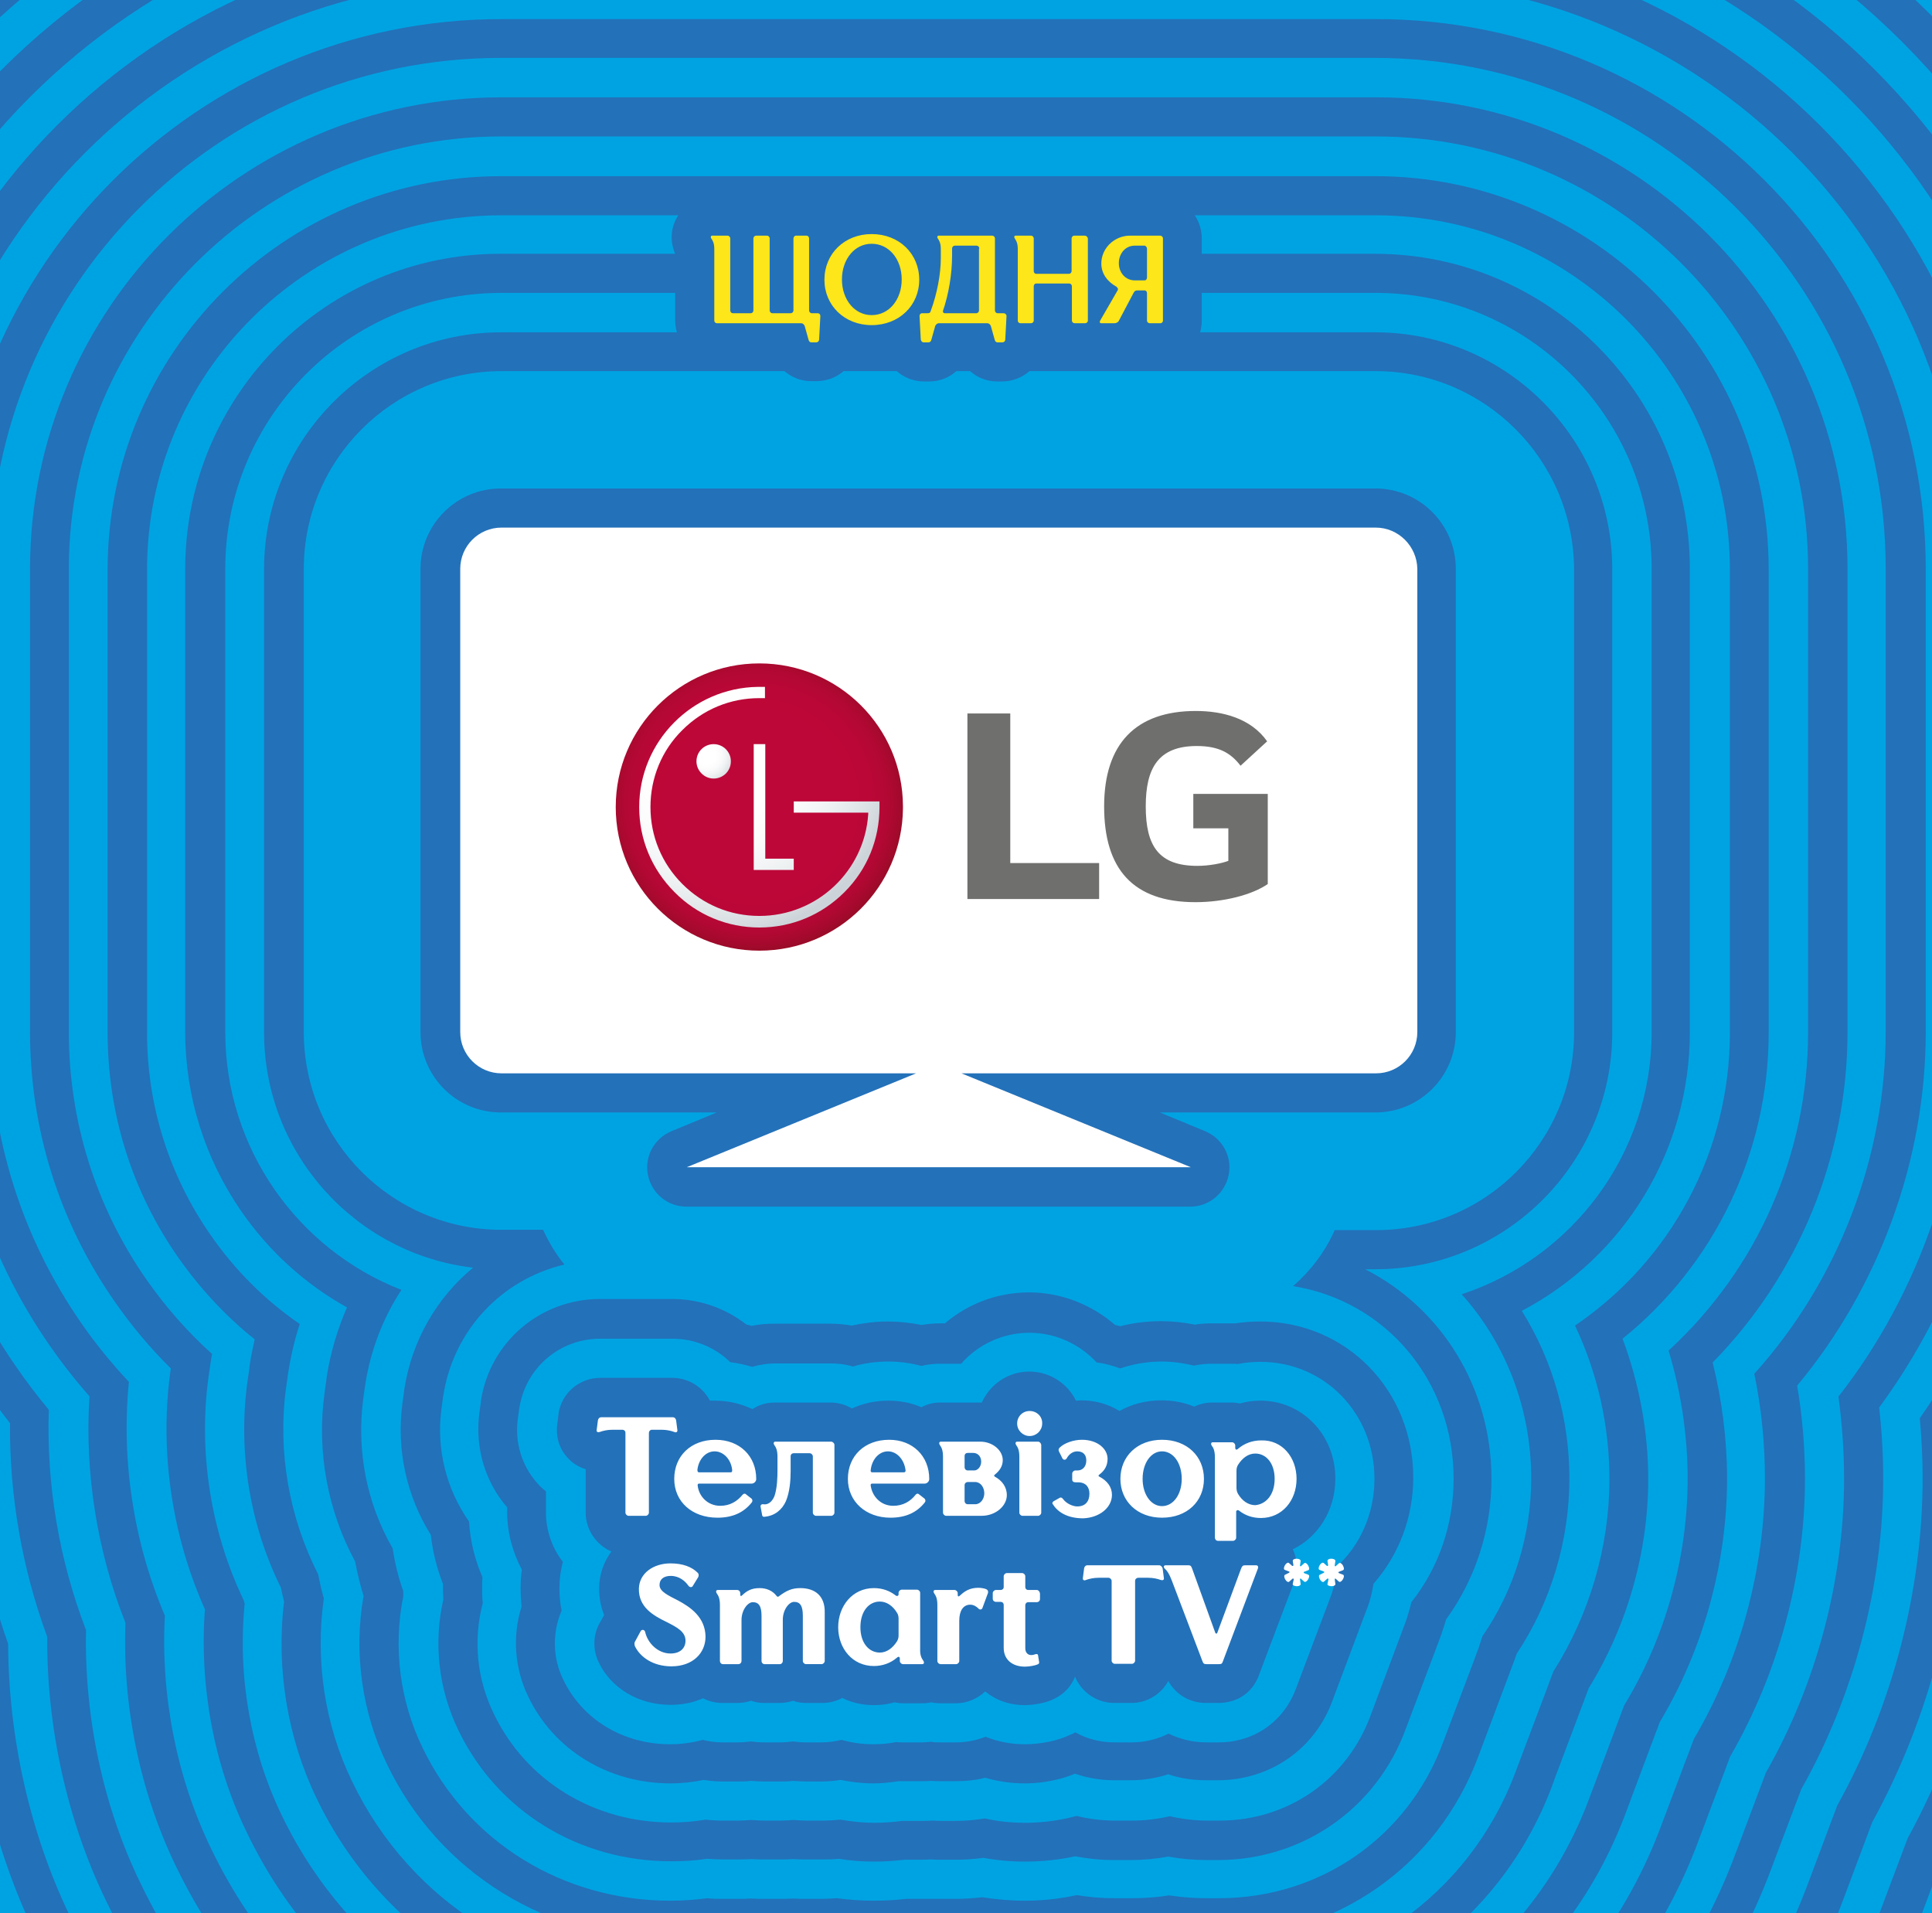 <?xml version="1.0" encoding="utf-8"?>
<!-- Generator: Adobe Illustrator 21.1.0, SVG Export Plug-In . SVG Version: 6.00 Build 0)  -->
<svg version="1.1" id="Слой_1" xmlns="http://www.w3.org/2000/svg" xmlns:xlink="http://www.w3.org/1999/xlink" x="0px" y="0px"
	 viewBox="0 0 617.5 611.4" enable-background="new 0 0 617.5 611.4" xml:space="preserve">
<rect x="0" y="0" width="617.5" height="611.4" fill="#333333" stroke="none"/>
<path fill="#00A3E2" d="M327.6,1507.4c-7.9,0-16-0.1-24.1-0.3c-8.1,0.2-16.2,0.3-24.2,0.3c-10.7,0-21.6-0.2-32.4-0.5
	c-10.8,0.4-21.7,0.5-32.4,0.5c-383.9,0-725.3-214.6-890.9-560c-35.9-74-64.3-162.4-80.2-248.9c-46.7-116.6-71.4-244.1-71.4-368.6
	v-148c0-544.9,443.3-988.2,988.2-988.2h279.5c544.9,0,988.2,443.3,988.2,988.2v148c0,102.9-20.4,221.3-55.9,325
	c-14.9,77.3-40.5,158.4-72,228.3c-144.8,378.8-502.2,623.6-910.5,623.6h-3.9c-4,0-8,0-12-0.1c-3.8,0.1-7.7,0.1-11.4,0.1
	C347.5,1507.3,335.3,1507.4,327.6,1507.4L327.6,1507.4z"/>
<path fill="#2371B9" d="M327.6,1494.9c-7.9,0-16-0.1-24.1-0.3c-8.1,0.2-16.2,0.3-24.2,0.3c-10.7,0-21.6-0.2-32.4-0.5
	c-10.8,0.4-21.7,0.5-32.4,0.5c-379.1,0-716.1-211.9-879.6-552.9c-35.6-73.5-63.8-161.2-79.4-247c-46.4-115.5-71-241.7-71-365.1v-148
	c0-538,437.7-975.7,975.7-975.7h279.5c538,0,975.7,437.7,975.7,975.7v148c0,101.9-20.2,219.1-55.5,321.8
	c-14.7,76.8-40.1,157.3-71.5,226.7c-142.8,374.2-495.7,615.9-899,615.9h-3.9c-4,0-8,0-12-0.1c-3.9,0.1-7.8,0.1-11.6,0.1
	C347.4,1494.8,335.2,1494.9,327.6,1494.9L327.6,1494.9z"/>
<path fill="#00A3E2" d="M327.6,1482.4c-8,0-16.1-0.1-24.1-0.3c-8.1,0.2-16.2,0.3-24.2,0.3c-10.7,0-21.6-0.2-32.4-0.6
	c-10.8,0.4-21.7,0.6-32.4,0.6c-374.2,0-707-209.1-868.3-545.8c-35.3-72.9-63.2-159.9-78.6-245.1c-46.1-114.3-70.5-239.4-70.5-361.7
	v-148c0-531.1,432.1-963.2,963.2-963.2h279.5c531.1,0,963.2,432.1,963.2,963.2v148c0,100.9-20.1,216.9-55.1,318.6
	c-14.5,76.3-39.7,156.2-70.9,225.1C1136,1243,787.7,1481.8,389.5,1481.8h-3.9c-4,0-8,0-12-0.1c-3.9,0.1-7.9,0.1-11.9,0.1
	C347.3,1482.3,335.2,1482.4,327.6,1482.4L327.6,1482.4z"/>
<path fill="#2371B9" d="M327.6,1469.9c-8,0-16.1-0.1-24.1-0.3c-18.9,0.5-37.7,0.4-56.6-0.3c-10.8,0.4-21.7,0.6-32.4,0.6
	c-369.4,0-697.8-206.4-857.1-538.7c-35-72.3-62.6-158.7-77.8-243.2c-45.9-113.2-70.1-237-70.1-358.2v-148
	c0-524.2,426.5-950.7,950.7-950.7h279.5c524.2,0,950.7,426.5,950.7,950.7v148c0,99.8-19.9,214.7-54.7,315.4
	c-14.4,75.8-39.3,155.1-70.3,223.5c-139,364.8-482.7,600.5-875.9,600.5h-3.9c-4,0-8,0-12-0.1c-4,0.1-8,0.1-11.9,0.1h-0.1
	C347.1,1469.8,335.1,1469.9,327.6,1469.9L327.6,1469.9z"/>
<path fill="#00A3E2" d="M327.6,1457.4c-8,0-16.1-0.1-24.1-0.3c-8.1,0.2-16.2,0.3-24.2,0.3c-10.7,0-21.6-0.2-32.4-0.6
	c-10.8,0.4-21.7,0.6-32.4,0.6c-364.5,0-688.6-203.7-845.8-531.6c-34.8-71.8-62.1-157.4-77-241.3c-45.6-112-69.7-234.7-69.7-354.7
	v-148c0-517.3,420.9-938.2,938.2-938.2h279.5c517.3,0,938.2,420.9,938.2,938.2v148c0,98.8-19.8,212.5-54.3,312.1
	c-14.2,75.2-38.9,154-69.8,222c-137,360.1-476.3,592.8-864.3,592.8h-3.9c-4,0-8.1,0-12-0.1c-3.9,0.1-8,0.1-11.9,0.1h-0.4
	C347,1457.3,335.1,1457.4,327.6,1457.4z"/>
<path fill="#2371B9" d="M327.6,1444.9c-8,0-16.1-0.1-24.1-0.3c-8.1,0.2-16.2,0.3-24.2,0.3c-10.7,0-21.6-0.2-32.4-0.6
	c-10.8,0.4-21.7,0.6-32.4,0.6c-359.7,0-679.4-201-834.5-524.5c-34.5-71.2-61.5-156.2-76.2-239.3c-45.3-110.9-69.3-232.3-69.3-351.2
	v-148c0-510.4,415.3-925.7,925.7-925.7h279.5c510.4,0,925.7,415.3,925.7,925.7v148c0,97.8-19.7,210.4-53.9,308.9
	c-14,74.7-38.6,152.9-69.2,220.4c-135.1,355.5-469.8,585.1-852.8,585.1h-3.9c-4.1,0-8.1,0-11.9-0.1c-3.9,0.1-7.9,0.1-11.9,0.1h-0.6
	C346.9,1444.8,335,1444.9,327.6,1444.9L327.6,1444.9z"/>
<path fill="#00A3E2" d="M327.6,1432.4c-8,0-16.1-0.1-24.1-0.3c-8,0.2-16.2,0.3-24.2,0.3c-10.7,0-21.6-0.2-32.4-0.6
	c-10.8,0.4-21.7,0.6-32.4,0.6c-354.8,0-670.3-198.3-823.2-517.4c-34.2-70.7-61-154.9-75.4-237.4c-45-109.8-68.8-230-68.8-347.7v-148
	c0-503.5,409.7-913.2,913.2-913.2h279.5c503.5,0,913.2,409.7,913.2,913.2v148c0,96.8-19.5,208.2-53.5,305.7
	c-13.8,74.2-38.2,151.8-68.6,218.8c-133.1,350.8-463.3,577.4-841.2,577.4h-3.9c-4,0-8.1,0-11.9-0.1c-3.9,0.1-7.9,0.1-11.9,0.1H361
	C346.7,1432.3,335,1432.4,327.6,1432.4L327.6,1432.4z"/>
<path fill="#2371B9" d="M327.6,1419.9c-8,0-16.1-0.1-24.1-0.3c-8,0.2-16.2,0.3-24.2,0.3c-10.7,0-21.6-0.2-32.4-0.6
	c-10.8,0.4-21.6,0.6-32.4,0.6c-350,0-661.1-195.5-812-510.3c-33.9-70.1-60.4-153.7-74.5-235.5c-44.8-108.6-68.4-227.6-68.4-344.2
	v-148c0-496.6,404-900.7,900.7-900.7h279.5c496.7,0,900.7,404,900.7,900.7v148c0,95.8-19.4,206-53.2,302.5
	c-13.6,73.7-37.8,150.7-68.1,217.2c-131.2,346.1-456.8,569.7-829.7,569.7h-3.9c-4,0-8,0-12-0.1c-3.9,0.1-7.9,0.1-11.9,0.1h-1
	C346.6,1419.8,334.9,1419.9,327.6,1419.9L327.6,1419.9z"/>
<path fill="#00A3E2" d="M327.6,1407.4c-8,0-16.1-0.1-24.1-0.3c-18.9,0.5-37.7,0.4-56.6-0.3c-10.8,0.4-21.7,0.6-32.4,0.6
	c-345.1,0-651.9-192.8-800.7-503.2c-33.7-69.5-59.8-152.4-73.7-233.6c-44.5-107.5-68-225.3-68-340.7v-148
	c0-489.8,398.5-888.2,888.2-888.2h279.5c489.8,0,888.2,398.5,888.2,888.2v148c0,94.8-19.2,203.8-52.8,299.3
	c-13.5,73.1-37.4,149.6-67.5,215.6c-129.2,341.5-450.3,562-818.2,562h-3.9c-4,0-8,0-12-0.1c-3.9,0.1-7.9,0.1-11.9,0.1h-1.2
	C346.5,1407.3,334.9,1407.4,327.6,1407.4L327.6,1407.4z"/>
<path fill="#2371B9" d="M327.6,1394.9c-8,0-16.1-0.1-24.1-0.3c-8,0.2-16.2,0.3-24.2,0.3c-10.7,0-21.6-0.2-32.4-0.6
	c-10.8,0.4-21.7,0.6-32.4,0.6c-340.2,0-642.7-190.1-789.4-496.1c-33.4-69-59.3-151.2-72.9-231.7c-44.2-106.3-67.6-222.9-67.6-337.3
	v-148c0-482.9,392.8-875.7,875.7-875.7h279.5c482.9,0,875.7,392.8,875.7,875.7v148c0,93.8-19.1,201.6-52.4,296
	c-13.3,72.6-37,148.6-66.9,214c-127.3,336.8-443.9,554.4-806.6,554.4h-3.9c-4,0-8,0-12-0.1c-3.9,0.1-7.9,0.1-11.9,0.1h-1.5
	C346.4,1394.8,334.8,1394.9,327.6,1394.9L327.6,1394.9z"/>
<path fill="#00A3E2" d="M327.6,1382.4c-8,0-16.1-0.1-24.1-0.3c-8,0.2-16.2,0.3-24.2,0.3c-10.7,0-21.6-0.2-32.4-0.6
	c-10.8,0.4-21.7,0.6-32.4,0.6c-335.4,0-633.6-187.4-778.2-489c-33.1-68.4-58.7-149.9-72.1-229.8c-43.9-105.2-67.2-220.6-67.2-333.8
	v-148c0-476,387.2-863.2,863.2-863.2h279.5c476,0,863.2,387.2,863.2,863.2v148c0,92.8-18.9,199.5-52,292.8
	c-13.1,72.1-36.6,147.5-66.3,212.4c-125.4,332.1-437.4,546.7-795.1,546.7h-3.9c-4,0-8.1,0-12-0.1c-3.9,0.1-7.9,0.1-11.9,0.1h-1.7
	C346.3,1382.3,334.8,1382.4,327.6,1382.4L327.6,1382.4z"/>
<path fill="#2371B9" d="M327.6,1369.9c-8,0-16.1-0.1-24.1-0.3c-8,0.2-16.2,0.3-24.2,0.3c-10.7,0-21.6-0.2-32.4-0.6
	c-10.8,0.4-21.7,0.6-32.4,0.6c-330.5,0-624.4-184.7-766.9-481.9c-32.8-67.8-58.2-148.7-71.3-227.8c-43.7-104-66.8-218.2-66.8-330.3
	v-148c0-469.1,381.6-850.7,850.7-850.7h279.5c469.1,0,850.7,381.6,850.7,850.7v148c0,91.8-18.8,197.3-51.6,289.6
	c-12.9,71.6-36.2,146.4-65.8,210.8c-123.4,327.4-430.9,539-783.5,539h-3.9c-4,0-8.1,0-12-0.1c-3.9,0.1-7.9,0.1-11.9,0.1h-1.9
	C346.1,1369.8,334.7,1369.9,327.6,1369.9L327.6,1369.9z"/>
<path fill="#00A3E2" d="M327.6,1357.4c-8,0-16.1-0.1-24.1-0.3c-8,0.2-16.2,0.3-24.2,0.3c-10.7,0-21.6-0.2-32.4-0.6
	c-10.8,0.4-21.7,0.6-32.4,0.6c-325.7,0-615.2-181.9-755.6-474.8c-32.6-67.3-57.6-147.5-70.5-225.9
	c-43.4-102.9-66.3-215.9-66.3-326.8v-148c0-462.2,376-838.2,838.2-838.2h279.5c462.2,0,838.2,376,838.2,838.2v148
	c0,90.8-18.7,195.1-51.3,286.4c-12.7,71-35.8,145.3-65.2,209.2c-121.4,322.8-424.4,531.3-772,531.3h-3.9c-4,0-8,0-12-0.1
	c-3.9,0.1-7.9,0.1-11.9,0.1h-2.1C346,1357.3,334.7,1357.4,327.6,1357.4L327.6,1357.4z"/>
<path fill="#2371B9" d="M327.6,1344.9c-8,0-16.1-0.1-24.1-0.4c-8,0.2-16.2,0.4-24.2,0.4c-10.6,0-21.5-0.2-32.2-0.6h-0.4
	c-10.7,0.4-21.6,0.6-32.2,0.6c-320.8,0-606-179.2-744.3-467.7c-32.3-66.7-57-146.2-69.6-224c-43.2-101.8-66-213.5-66-323.3v-148
	c0-455.3,370.4-825.7,825.7-825.7h279.5c455.3,0,825.7,370.4,825.7,825.7v148c0,89.8-18.5,192.9-50.9,283.1
	c-12.5,70.5-35.4,144.2-64.6,207.7c-119.5,318.1-417.9,523.6-760.4,523.6h-3.9c-4,0-8,0-12-0.1c-3.9,0.1-8,0.1-11.9,0.1h-2.4
	C345.9,1344.8,334.6,1344.9,327.6,1344.9L327.6,1344.9z"/>
<path fill="#00A3E2" d="M327.6,1332.4c-8,0-16.1-0.1-24.1-0.4c-8,0.2-16.2,0.4-24.2,0.4c-10.6,0-21.3-0.2-32-0.6h-0.9
	c-10.6,0.4-21.4,0.6-32,0.6c-316,0-596.9-176.5-733.1-460.6c-32-66.2-56.5-145-68.8-222.1c-42.9-100.6-65.5-211.1-65.5-319.8v-148
	c0-448.4,364.8-813.2,813.2-813.2h279.5c448.4,0,813.2,364.8,813.2,813.2v148c0,88.8-18.4,190.8-50.5,279.9
	c-12.3,70-35.1,143.1-64,206.1c-117.6,313.5-411.5,515.9-748.9,515.9h-3.9c-4,0-8,0-12-0.1c-3.9,0.1-8,0.1-11.9,0.1h-2.6
	C345.7,1332.3,334.6,1332.4,327.6,1332.4L327.6,1332.4z"/>
<path fill="#2371B9" d="M327.6,1319.9c-8,0-16.1-0.1-24.1-0.4c-8.1,0.3-16.2,0.4-24.2,0.4c-10.5,0-21.1-0.2-31.7-0.6h-1.3
	c-10.6,0.4-21.3,0.6-31.7,0.6c-311.1,0-587.7-173.8-721.8-453.5c-31.8-65.6-55.9-143.7-68-220.2c-42.6-99.4-65.2-208.8-65.2-316.3
	v-148c0-441.5,359.2-800.7,800.7-800.7h279.5c441.5,0,800.7,359.2,800.7,800.7v148c0,87.8-18.3,188.6-50.1,276.7
	c-12.2,69.5-34.7,142-63.4,204.5c-115.6,308.8-405,508.2-737.3,508.2h-3.9c-4,0-8,0-12-0.1c-4,0.1-8,0.1-11.9,0.1h-2.9
	C345.6,1319.8,334.5,1319.9,327.6,1319.9L327.6,1319.9z"/>
<path fill="#00A3E2" d="M327.6,1307.4c-8,0-16.1-0.1-24.1-0.4c-8.1,0.3-16.2,0.4-24.2,0.4c-10.4,0-21-0.2-31.5-0.6H246
	c-10.5,0.4-21.1,0.6-31.5,0.6c-306.3,0-578.5-171.1-710.5-446.5c-31.5-65-55.3-142.5-67.2-218.3c-42.4-98.3-64.8-206.4-64.8-312.8
	v-148c0-434.6,353.6-788.2,788.2-788.2h279.5c434.6,0,788.2,353.6,788.2,788.2v148c0,86.8-18.1,186.4-49.8,273.5
	c-11.9,69-34.3,140.9-62.9,202.9c-113.7,304.1-398.5,500.6-725.8,500.6h-3.9c-4,0-8,0-12-0.1c-4,0.1-8,0.1-11.9,0.1h-3.1
	C345.5,1307.3,334.5,1307.4,327.6,1307.4L327.6,1307.4z"/>
<path fill="#2371B9" d="M327.6,1294.9c-8,0-16.1-0.1-24.1-0.4c-8.1,0.3-16.2,0.4-24.2,0.4c-10.3,0-20.8-0.2-31.2-0.6h-2.3
	c-10.4,0.4-20.9,0.6-31.2,0.6c-301.4,0-569.3-168.3-699.3-439.3c-31.2-64.5-54.8-141.3-66.3-216.4c-42.1-97.1-64.4-204-64.4-309.3
	v-148c0-427.7,348-775.7,775.7-775.7h279.5c427.7,0,775.7,348,775.7,775.7v148c0,85.8-18,184.2-49.4,270.2
	c-11.8,68.4-33.8,139.9-62.3,201.3c-111.7,299.4-392,492.9-714.3,492.9h-3.9c-3.9,0-8,0-12-0.1c-4,0.1-8,0.1-11.9,0.1h-3.3
	C345.3,1294.8,334.4,1294.9,327.6,1294.9L327.6,1294.9z"/>
<path fill="#00A3E2" d="M327.6,1282.4c-8,0-16.1-0.1-24.1-0.4c-8.1,0.3-16.2,0.4-24.2,0.4c-10.2,0-20.6-0.2-31-0.6h-2.9
	c-10.3,0.4-20.8,0.6-31,0.6c-296.5,0-560.2-165.6-688-432.3c-31-63.9-54.2-140-65.5-214.5c-41.9-96-64-201.7-64-305.8v-148
	c0-420.8,342.4-763.2,763.2-763.2h279.5c420.8,0,763.2,342.4,763.2,763.2v148c0,84.8-17.8,182-49,267
	c-11.6,67.9-33.4,138.8-61.7,199.7c-109.8,294.8-385.5,485.2-702.7,485.2h-3.9c-3.9,0-7.9,0-12-0.1c-4,0.1-8,0.1-11.9,0.1h-3.6
	C345.2,1282.3,334.4,1282.4,327.6,1282.4L327.6,1282.4z"/>
<path fill="#2371B9" d="M327.6,1269.9c-7.9,0-16-0.1-24.1-0.4c-8.1,0.3-16.2,0.4-24.2,0.4c-10.1,0-20.5-0.2-30.7-0.6h-3.4
	c-10.3,0.4-20.6,0.6-30.7,0.6c-291.7,0-551-162.9-676.7-425.2c-30.7-63.4-53.6-138.8-64.6-212.5c-41.6-94.8-63.6-199.3-63.6-302.3
	v-148c0-413.9,336.8-750.7,750.7-750.7h279.5c413.9,0,750.7,336.8,750.7,750.7v148c0,83.8-17.7,179.9-48.6,263.8
	c-11.4,67.4-33,137.7-61.1,198.1c-107.8,290.1-379.1,477.5-691.2,477.5h-3.9c-3.9,0-8,0-12-0.1c-4,0.1-8,0.1-11.9,0.1H358
	C345.1,1269.8,334.3,1269.9,327.6,1269.9L327.6,1269.9z"/>
<path fill="#00A3E2" d="M327.6,1257.4c-7.9,0-16-0.1-24.1-0.4c-8.1,0.3-16.2,0.4-24.2,0.4c-10.1,0-20.3-0.2-30.4-0.6H245
	c-10.2,0.4-20.4,0.6-30.5,0.6c-286.8,0-541.8-160.2-665.4-418.1c-30.4-62.8-53-137.6-63.8-210.6c-41.3-93.7-63.2-197-63.2-298.8
	v-148c0-407,331.2-738.2,738.2-738.2h279.5c407,0,738.2,331.2,738.2,738.2v148c0,82.8-17.6,177.7-48.3,260.6
	c-11.2,66.9-32.6,136.6-60.5,196.5c-105.9,285.4-372.6,469.8-679.6,469.8h-3.9c-3.9,0-7.9,0-12-0.1c-4,0.1-8,0.1-11.9,0.1h-4.1
	C344.9,1257.3,334.3,1257.4,327.6,1257.4L327.6,1257.4z"/>
<path fill="#2371B9" d="M327.6,1244.9c-7.9,0-16-0.1-24.1-0.4c-8.1,0.3-16.2,0.4-24.2,0.4c-10,0-20.1-0.2-30.2-0.6h-4.4
	c-10.1,0.4-20.2,0.6-30.2,0.6c-282,0-532.7-157.5-654.2-411c-30.1-62.2-52.5-136.3-62.9-208.7c-41.1-92.5-62.8-194.6-62.8-295.3
	v-148c0-400.1,325.5-725.7,725.7-725.7h279.5c400.1,0,725.7,325.5,725.7,725.7v148c0,81.8-17.4,175.5-47.9,257.3
	c-11,66.3-32.2,135.5-59.9,194.9c-103.9,280.8-366.1,462.1-668.1,462.1h-3.9c-3.9,0-7.9,0-12-0.1c-4,0.1-8,0.1-11.9,0.1h-4.3
	C344.8,1244.8,334.2,1244.9,327.6,1244.9L327.6,1244.9z"/>
<path fill="#00A3E2" d="M327.6,1232.4c-7.9,0-16-0.1-24.1-0.4c-8.1,0.3-16.2,0.4-24.2,0.4c-9.9,0-20-0.2-29.9-0.6h-4.9
	c-10,0.4-20.1,0.6-29.9,0.6c-277.1,0-523.5-154.8-642.9-403.9c-29.9-61.7-51.9-135.1-62.1-206.8c-40.9-91.4-62.4-192.2-62.4-291.8
	v-148c0-393.3,319.9-713.2,713.2-713.2h279.5c393.3,0,713.2,319.9,713.2,713.2v148c0,80.8-17.3,173.3-47.5,254.1
	c-10.8,65.8-31.8,134.4-59.3,193.3c-102,276.1-359.6,454.5-656.5,454.5h-3.9c-3.9,0-8,0-12-0.1c-4,0.1-8,0.1-11.9,0.1h-4.6
	C344.6,1232.3,334.2,1232.4,327.6,1232.4L327.6,1232.4z"/>
<path fill="#2371B9" d="M327.6,1219.9c-7.9,0-16-0.1-24.1-0.4c-8.1,0.3-16.2,0.4-24.2,0.4c-9.8,0-19.8-0.2-29.7-0.6h-5.4
	c-9.9,0.4-19.9,0.6-29.7,0.6c-272.3,0-514.3-152-631.6-396.8c-29.6-61.1-51.3-133.8-61.2-204.9c-40.6-90.2-62.1-189.9-62.1-288.3
	v-148c0-386.4,314.3-700.7,700.7-700.7h279.5c386.4,0,700.7,314.3,700.7,700.7v148c0,79.8-17.2,171.2-47.2,250.9
	c-10.5,65.3-31.4,133.3-58.8,191.8c-100,271.4-353.2,446.8-645,446.8h-3.9c-3.9,0-7.9,0-12-0.1c-4,0.1-8,0.1-11.9,0.1h-4.8
	C344.5,1219.8,334.1,1219.9,327.6,1219.9L327.6,1219.9z"/>
<path fill="#00A3E2" d="M327.6,1207.4c-8,0-16.1-0.1-24.1-0.4c-8.1,0.3-16.2,0.4-24.2,0.4c-9.7,0-19.6-0.2-29.4-0.6h-6
	c-9.8,0.4-19.7,0.6-29.4,0.6c-267.4,0-505.1-149.3-620.3-389.7c-29.3-60.6-50.8-132.6-60.4-203c-40.4-89-61.7-187.5-61.7-284.8v-148
	c0-379.5,308.7-688.2,688.2-688.2h279.5c379.5,0,688.2,308.7,688.2,688.2v148c0,78.8-17.1,169-46.8,247.6
	c-10.3,64.8-31,132.2-58.2,190.2l0,0c-98.1,266.7-346.7,439.1-633.4,439.1h-3.9c-3.9,0-7.9,0-12-0.1c-4,0.1-8,0.1-11.9,0.1h-5.1
	C344.3,1207.3,334.1,1207.4,327.6,1207.4z"/>
<path fill="#2371B9" d="M327.6,1194.9c-7.9,0-16-0.2-24.1-0.4c-8.1,0.3-16.2,0.4-24.2,0.4c-9.6,0-19.4-0.2-29.1-0.6h-6.5
	c-9.7,0.4-19.5,0.6-29.1,0.6c-262.6,0-496-146.6-609.1-382.6c-29.1-60-50.2-131.4-59.5-201.1c-40.1-87.9-61.4-185.1-61.4-281.3v-148
	c0-372.6,303.1-675.7,675.7-675.7h279.5c372.6,0,675.7,303.1,675.7,675.7v148c0,77.8-16.9,166.8-46.5,244.4
	c-10.1,64.2-30.5,131.1-57.5,188.5l-0.2,0.5c-96.3,261.8-340.3,430.9-621.7,430.9h-3.9c-3.9,0-8,0-12-0.1c-4,0.1-8,0.1-11.9,0.1
	h-5.4C346.8,1194.7,337.2,1194.9,327.6,1194.9L327.6,1194.9z"/>
<path fill="#00A3E2" d="M327.6,1182.4c-7.9,0-16-0.2-24.1-0.4c-8.1,0.3-16.2,0.4-24.2,0.4c-9.5,0-19.2-0.2-28.9-0.6h-7.1
	c-9.6,0.4-19.4,0.6-28.9,0.6c-257.7,0-486.8-143.9-597.8-375.5c-28.8-59.5-49.6-130.2-58.6-199.2c-39.9-86.7-61-182.7-61-277.8v-148
	c0-365.7,297.5-663.2,663.2-663.2h279.5c365.7,0,663.2,297.5,663.2,663.2v148c0,76.8-16.8,164.6-46.1,241.2
	c-9.9,63.7-30.1,130-56.9,186.9l-0.4,1.1c-94.4,256.8-333.8,422.8-610,422.8h-3.9c-3.9,0-7.9,0-12-0.1c-4,0.1-8,0.1-11.9,0.1h-5.6
	C344,1182.3,333.9,1182.4,327.6,1182.4L327.6,1182.4z"/>
<path fill="#2371B9" d="M327.6,1169.9c-7.9,0-16-0.2-24.1-0.4c-8.1,0.3-16.2,0.4-24.2,0.4c-9.4,0-19-0.2-28.6-0.6h-7.6
	c-9.6,0.4-19.2,0.6-28.6,0.6c-252.9,0-477.6-141.2-586.5-368.4c-28.5-58.9-49-128.9-57.7-197.3c-39.7-85.5-60.7-180.4-60.7-274.3
	v-148c0-358.8,291.9-650.7,650.7-650.7h279.5c358.8,0,650.7,291.9,650.7,650.7v148c0,75.8-16.7,162.5-45.8,238
	c-9.7,63.1-29.6,128.8-56.3,185.2l-0.6,1.6c-92.6,251.9-327.4,414.7-598.3,414.7h-3.9c-3.9,0-7.9,0-12-0.1c-4,0.1-8,0.1-11.9,0.1
	h-5.9C343.9,1169.8,333.9,1169.9,327.6,1169.9L327.6,1169.9z"/>
<path fill="#00A3E2" d="M327.6,1157.4c-7.9,0-16-0.2-24.1-0.5c-8.1,0.3-16.2,0.5-24.2,0.5c-9.3,0-18.9-0.2-28.3-0.6h-8.1
	c-9.5,0.4-19,0.6-28.3,0.6c-248,0-468.4-138.4-575.3-361.3c-28.3-58.4-48.4-127.7-56.9-195.4c-39.5-84.4-60.3-178-60.3-270.8v-148
	c0-351.9,286.3-638.2,638.2-638.2h279.5c351.9,0,638.2,286.3,638.2,638.2v148c0,74.8-16.5,160.3-45.4,234.7
	c-9.5,62.6-29.2,127.7-55.6,183.6l-0.8,2c-90.8,247-321,406.6-586.6,406.6h-3.9c-3.9,0-7.9,0-12-0.1c-4,0.1-8,0.1-11.9,0.1h-6.2
	C343.7,1157.3,333.8,1157.4,327.6,1157.4L327.6,1157.4z"/>
<path fill="#2371B9" d="M327.6,1144.9c-7.9,0-16-0.2-24.1-0.5c-8.1,0.3-16.2,0.5-24.2,0.5c-9.3,0-18.7-0.2-28.1-0.6h-8.7
	c-9.4,0.4-18.8,0.6-28.1,0.6c-243.1,0-459.3-135.7-564-354.2c-28-57.8-47.9-126.5-56-193.5c-39.2-83.2-60-175.6-60-267.3v-148
	c0-345,280.7-625.7,625.7-625.7h279.5c345,0,625.7,280.7,625.7,625.7v148c0,73.9-16.4,158.1-45.1,231.5c-9.2,62-28.7,126.6-55,181.9
	l-1,2.6c-88.9,242-314.6,398.4-574.9,398.4h-3.9c-3.9,0-8,0-12-0.1c-4,0.1-8,0.1-11.9,0.1h-6.4
	C343.6,1144.8,333.8,1144.9,327.6,1144.9L327.6,1144.9z"/>
<path fill="#00A3E2" d="M327.6,1132.4c-8,0-16.1-0.2-24.1-0.5c-8.1,0.3-16.2,0.5-24.2,0.5c-9.2,0-18.5-0.2-27.8-0.6
	c-0.7,0-1.4,0-2.1,0h-7.1c-9.3,0.4-18.7,0.6-27.8,0.6c-238.3,0-450.1-133-552.7-347.1c-27.6-57-47.1-124.7-55-190.7
	c-0.1-0.5-0.2-0.9-0.3-1.4c-38.9-81.9-59.4-173-59.4-263.4v-148c0-338.1,275.1-613.2,613.2-613.2h279.5
	c338.1,0,613.2,275.1,613.2,613.2v148c0,72.9-16.3,156-44.7,228.3c-9,61.5-28.3,125.4-54.4,180.3l-1.2,3.1
	c-87.1,237.1-308.1,390.3-563.2,390.3h-3.9c-3.9,0-7.9,0-12-0.1c-4,0.1-8,0.1-11.9,0.1H355C343.4,1132.3,333.7,1132.4,327.6,1132.4
	L327.6,1132.4z"/>
<path fill="#2371B9" d="M327.6,1119.9c-8,0-16.1-0.2-24.1-0.5c-17.2,0.7-34.5,0.7-51.7-0.2c-0.8,0-1.6,0-2.4,0h-5
	c-0.8,0-1.5,0-2.3,0c-9.2,0.4-18.5,0.6-27.6,0.6c-233.4,0-440.9-130.3-541.4-340c-27.1-56-46.2-122.5-53.9-187.4
	c-0.3-1.1-0.5-2.2-0.8-3.3c-38.5-80.6-58.8-170.2-58.8-259.3v-148c0-331.2,269.5-600.7,600.7-600.7h279.5
	c331.2,0,600.7,269.5,600.7,600.7v148c0,71.9-16.2,153.8-44.4,225c-8.8,60.9-27.8,124.3-53.7,178.6l-1.4,3.7
	c-85.3,232.1-301.7,382.1-551.4,382.1h-3.9c-3.9,0-7.9,0-12-0.1c-4,0.1-8,0.1-11.9,0.1h-7C343.3,1119.8,333.6,1119.9,327.6,1119.9
	L327.6,1119.9z"/>
<path fill="#00A3E2" d="M327.6,1107.4c-8,0-16.1-0.2-24.1-0.5c-8,0.3-16.2,0.5-24.2,0.5c-9,0-18.2-0.2-27.3-0.6c-0.9,0-1.8,0-2.6,0
	h-5c-0.9,0-1.7,0-2.6,0c-9.1,0.4-18.3,0.6-27.3,0.6c-228.6,0-431.7-127.6-530.2-332.9c-26.6-55-45.4-120.4-52.8-184.2
	c-0.4-1.7-0.8-3.5-1.2-5.3c-38.1-79.2-58.2-167.4-58.2-255.1v-148c0-324.3,263.9-588.2,588.2-588.2h279.5
	c324.3,0,588.2,263.9,588.2,588.2v148c0,70.9-16,151.6-44,221.8c-8.5,60.4-27.3,123.1-53,176.9l-1.6,4.2
	c-83.4,227.2-295.3,374-539.7,374h-3.9c-3.9,0-7.9,0-12-0.1c-4,0.1-8,0.1-11.9,0.1h-7.3C343.1,1107.3,333.6,1107.4,327.6,1107.4
	L327.6,1107.4z"/>
<path fill="#2371B9" d="M327.6,1094.9c-8,0-16.1-0.2-24.1-0.5c-8.1,0.3-16.2,0.5-24.2,0.5c-8.9,0-18-0.2-27-0.6c-1,0-1.9,0-2.9,0h-5
	c-0.9,0-1.9,0-2.8,0c-9.1,0.4-18.1,0.6-27.1,0.6c-223.7,0-422.6-124.8-518.9-325.8c-26.2-54-44.5-118.3-51.8-181
	c-0.6-2.4-1.1-4.8-1.7-7.3c-37.7-77.9-57.6-164.6-57.6-251v-148c0-317.4,258.3-575.7,575.7-575.7h279.5
	c317.4,0,575.7,258.3,575.7,575.7v148c0,69.9-15.9,149.5-43.7,218.5c-8.3,59.8-26.8,122-52.4,175.3l-1.8,4.7
	c-81.6,222.3-288.9,365.9-528,365.9h-3.9c-3.9,0-7.9,0-12-0.1c-4,0.1-8,0.1-11.9,0.1h-7.5C342.9,1094.8,333.5,1094.9,327.6,1094.9
	L327.6,1094.9z"/>
<path fill="#00A3E2" d="M327.6,1082.4c-8,0-16.1-0.2-24.1-0.5c-17,0.7-34,0.7-51-0.1c-1.1,0-2.1,0-3.1,0h-5c-1,0-2,0-3.1,0
	c-9,0.4-18,0.6-26.8,0.6c-218.9,0-413.4-122.1-507.6-318.7c-25.7-53.1-43.7-116.2-50.7-177.7c-0.7-3-1.4-6.2-2.1-9.3
	c-37.3-76.5-57-161.9-57-246.8v-148c0-310.5,252.6-563.2,563.2-563.2h279.5c310.6,0,563.2,252.6,563.2,563.2v148
	c0,68.9-15.8,147.3-43.4,215.3c-8,59.3-26.4,120.8-51.7,173.6l-2,5.2c-79.8,217.3-282.5,357.8-516.3,357.8h-3.9c-3.9,0-7.9,0-12-0.1
	c-4,0.1-8,0.1-11.9,0.1H354C342.8,1082.3,333.5,1082.4,327.6,1082.4L327.6,1082.4z"/>
<path fill="#2371B9" d="M327.6,1069.9c-7.9,0-16-0.2-24.1-0.5c-8.1,0.4-16.2,0.5-24.2,0.5c-8.8,0-17.7-0.2-26.5-0.6
	c-1.1,0-2.3,0-3.4,0h-5c-1.1,0-2.2,0-3.3,0c-8.9,0.4-17.8,0.6-26.6,0.6c-214,0-404.2-119.4-496.4-311.6
	c-25.2-52.1-42.9-114-49.6-174.5c-0.9-3.8-1.8-7.5-2.6-11.3c-36.9-75.2-56.4-159.1-56.4-242.7v-148c0-303.7,247-550.7,550.7-550.7
	h279.5c303.7,0,550.7,247,550.7,550.7v148c0,67.9-15.7,145.1-43.1,212.1c-7.8,58.7-25.9,119.7-51,171.9l-2.2,5.7
	c-78,212.4-276.1,349.7-504.6,349.7h-3.9c-3.9,0-7.9,0-12-0.1c-4,0.1-8,0.1-11.9,0.1h-5.5c-0.9,0-1.7,0-2.6,0
	C342.6,1069.8,333.4,1069.9,327.6,1069.9L327.6,1069.9z"/>
<path fill="#00A3E2" d="M327.6,1057.4c-8,0-16.1-0.2-24.1-0.6c-8.1,0.4-16.2,0.6-24.2,0.6c-8.7,0-17.5-0.2-26.3-0.7
	c-1.2,0-2.4,0-3.7,0h-5c-1.2,0-2.4,0-3.6,0c-8.8,0.4-17.6,0.7-26.3,0.7c-209.2,0-395-116.7-485.1-304.5
	c-24.8-51.1-42-111.9-48.6-171.2c-1-4.3-2.1-8.8-3-13.3c-36.5-73.9-55.7-156.3-55.7-238.5v-148c0-296.8,241.4-538.2,538.2-538.2
	h279.5c296.8,0,538.2,241.4,538.2,538.2v148c0,67-15.6,143-42.8,208.8c-7.5,58.1-25.4,118.5-50.4,170.2l-2.3,6.2
	c-76.2,207.5-269.7,341.6-492.9,341.6h-3.9c-3.9,0-7.9-0.1-12-0.1c-4,0.1-8,0.1-11.9,0.1h-5.5c-1,0-1.9,0-2.9,0
	C342.5,1057.3,333.4,1057.4,327.6,1057.4L327.6,1057.4z"/>
<path fill="#2371B9" d="M327.6,1044.9c-8,0-16-0.2-24.1-0.6c-8.1,0.4-16.2,0.6-24.2,0.6c-8.6,0-17.3-0.2-26-0.7c-1.3,0-2.6,0-3.9,0
	h-5c-1.3,0-2.6,0-3.8,0c-8.7,0.4-17.5,0.7-26,0.7c-204.3,0-385.9-114-473.8-297.4c-24.3-50.1-41.1-109.8-47.5-168
	c-1.2-4.9-2.4-10.1-3.5-15.3c-36.1-72.5-55.1-153.5-55.1-234.4v-148c0-289.9,235.8-525.7,525.7-525.7h279.5
	c289.9,0,525.7,235.8,525.7,525.7v148c0,66-15.5,140.8-42.4,205.6c-7.2,57.6-24.8,117.3-49.7,168.5l-2.5,6.8
	c-74.4,202.6-263.3,333.5-481.2,333.5h-3.9c-3.9,0-7.9-0.1-12-0.1c-4,0.1-8,0.1-11.9,0.1h-5.5c-1,0-2.1,0-3.1,0
	C342.3,1044.8,333.3,1044.9,327.6,1044.9L327.6,1044.9z"/>
<path fill="#00A3E2" d="M327.6,1032.4c-8,0-16.1-0.2-24.1-0.6c-8.1,0.4-16.2,0.6-24.2,0.6c-8.5,0-17.1-0.2-25.7-0.7
	c-1.4,0-2.8,0-4.2,0h-5c-1.4,0-2.7,0-4.1,0c-8.6,0.4-17.3,0.7-25.8,0.7C15,1032.4-162.2,921.1-248,742.1
	c-23.8-49.2-40.3-107.7-46.5-164.7c-1.4-5.6-2.7-11.5-3.9-17.3c-35.7-71.2-54.5-150.7-54.5-230.2v-148
	c0-283,230.2-513.2,513.2-513.2h279.5c283,0,513.2,230.2,513.2,513.2v148c0,65-15.3,138.6-42.1,202.3c-7,57-24.3,116.2-49,166.8
	l-2.8,7.3c-72.6,197.7-256.9,325.4-469.5,325.4h-3.9c-3.9,0-7.9-0.1-12-0.1c-4,0.1-8,0.1-11.9,0.1h-5.5c-1.1,0-2.3,0-3.4,0
	C342.2,1032.3,333.2,1032.4,327.6,1032.4L327.6,1032.4z"/>
<path fill="#2371B9" d="M327.6,1019.9c-8,0-16.1-0.2-24.1-0.6c-8.1,0.4-16.2,0.6-24.2,0.6c-8.4,0-16.9-0.2-25.4-0.7h-0.3
	c-1.4,0-2.8,0-4.2,0h-5c-1.4,0-2.8,0-4.2,0h-0.2c-8.5,0.4-17.1,0.7-25.4,0.7c-194.6,0-367.5-108.5-451.3-283.2
	c-23.3-48.2-39.5-105.5-45.4-161.5c-1.5-6.2-3-12.8-4.4-19.3c-35.3-69.8-53.9-147.9-53.9-226.1v-148
	c0-276.1,224.6-500.7,500.7-500.7h279.5c276.1,0,500.7,224.6,500.7,500.7v148c0,64-15.2,136.5-41.8,199.1
	c-6.7,56.4-23.8,115-48.3,165.1l-3,7.8c-70.8,192.7-250.5,317.3-457.8,317.3h-3.9c-3.9,0-7.9,0-12-0.2c-4,0.1-8,0.2-11.9,0.2h-5.5
	c-1.2,0-2.4,0-3.6,0C342,1019.8,333.2,1019.9,327.6,1019.9L327.6,1019.9z"/>
<g id="bg1-lg">
	<path fill="#00A3E2" d="M327.6,1007.4c-8,0-16.1-0.2-24.1-0.6c-8.1,0.4-16.2,0.6-24.2,0.6c-8.2,0-16.6-0.2-25-0.7l-0.7,0
		c-1.4,0-2.8,0-4.2,0h-5c-1.4,0-2.8,0-4.2,0h-0.6c-8.4,0.4-16.8,0.7-25.1,0.7c-189.8,0-358.4-105.8-440-276.1
		c-22.9-47.2-38.6-103.4-44.3-158.2c-1.7-6.9-3.3-14.2-4.8-21.3c-34.9-68.5-53.3-145.1-53.3-221.9v-148
		c0-269.2,219-488.2,488.2-488.2h279.5c269.2,0,488.2,219,488.2,488.2v148c0,63.1-15.1,134.3-41.5,195.9
		c-6.4,55.8-23.3,113.8-47.6,163.4l-3.2,8.4c-69,187.8-244.1,309.3-446.1,309.3h-3.9c-3.9,0-7.9,0-12-0.2c-4,0.1-8,0.2-11.9,0.2
		h-5.5c-1.3,0-2.6,0-3.9,0C341.9,1007.3,333.1,1007.4,327.6,1007.4L327.6,1007.4z"/>
	<path fill="#2371B9" d="M327.6,994.9c-8,0-16.1-0.2-24.1-0.6c-8.1,0.4-16.2,0.6-24.2,0.6c-8.1,0-16.4-0.2-24.6-0.6l-1.1,0
		c-1.4,0-2.8,0-4.2,0h-5c-1.4,0-2.8,0-4.2,0l-1,0c-8.3,0.4-16.6,0.6-24.7,0.6c-184.9,0-349.2-103.1-428.7-269
		c-22.4-46.3-37.8-101.3-43.2-155c-1.9-7.5-3.7-15.5-5.2-23.3c-34.5-67.1-52.8-142.4-52.8-217.8v-148
		c0-262.3,213.4-475.7,475.7-475.7h279.5c262.3,0,475.7,213.4,475.7,475.7v148c0,62.1-15,132.2-41.3,192.6
		c-6.1,55.3-22.7,112.6-46.8,161.7l-3.4,9C756.8,876,586.2,994.3,389.5,994.3h-3.9c-3.9,0-8,0-12-0.2c-4,0.1-8,0.2-11.9,0.2h-5.5
		c-1.4,0-2.8,0-4.2,0C341.7,994.8,333.1,994.9,327.6,994.9L327.6,994.9z"/>
	<path fill="#00A3E2" d="M327.6,982.4c-7.9,0-16-0.2-24-0.6h-0.1c-8,0.4-16.2,0.6-24.1,0.6c-8,0-16.2-0.2-24.3-0.6l-1.4,0
		c-1.4,0-2.8,0-4.2,0h-5c-1.4,0-2.8,0-4.2,0l-1.3,0c-8.1,0.4-16.3,0.6-24.3,0.6c-180,0-340-100.4-417.5-261.9
		c-21.9-45.3-36.9-99.2-42.2-151.7c-2.1-8.1-4-16.8-5.6-25.3c-34.1-65.7-52.2-139.5-52.2-213.6v-148
		c0-255.4,207.8-463.2,463.2-463.2h279.5C695.2-281.4,903-73.6,903,181.8v148c0,61.1-14.9,130-41,189.4
		c-5.8,54.7-22.1,111.4-46.1,160l-3.6,9.5c-65.4,178-231.3,293.1-422.8,293.1h-3.9c-3.9,0-8,0-12-0.2c-4,0.1-8,0.2-11.9,0.2h-5.5
		c-1.5,0-3,0-4.5,0C341.6,982.3,333,982.4,327.6,982.4L327.6,982.4z"/>
	<path fill="#2371B9" d="M327.6,969.9c-7.8,0-15.8-0.2-23.7-0.6h-0.8c-7.9,0.4-16,0.6-23.8,0.6c-7.9,0-15.9-0.2-23.9-0.6l-1.8,0
		c-1.4,0-2.8,0-4.2,0h-5c-1.4,0-2.8,0-4.2,0l-1.7,0c-8,0.4-16.1,0.6-24,0.6c-175.2,0-330.8-97.7-406.2-254.8
		c-21.5-44.3-36.1-97-41.1-148.5c-2.3-9-4.3-18.1-6.1-27.3c-33.8-64.4-51.6-136.7-51.6-209.4v-148c0-248.5,202.2-450.7,450.7-450.7
		h279.5c248.5,0,450.7,202.2,450.7,450.7v148c0,60.1-14.8,127.9-40.7,186.1c-5.5,54.1-21.6,110.2-45.3,158.2l-3.8,10.1
		c-63.6,173.1-224.9,285-411,285h-3.9c-3.9,0-8-0.1-12-0.2c-4,0.1-8,0.2-11.9,0.2h-5.5c-1.6,0-3.1,0-4.7,0
		C341.4,969.8,332.9,969.9,327.6,969.9L327.6,969.9z"/>
	<path fill="#00A3E2" d="M327.6,957.4c-7.7,0-15.6-0.2-23.4-0.6h-1.4c-7.8,0.4-15.7,0.6-23.5,0.6c-7.8,0-15.7-0.2-23.5-0.6l-2.2,0
		c-1.4,0-2.8,0-4.2,0h-5c-1.4,0-2.8,0-4.2,0l-2.1,0c-7.9,0.4-15.8,0.6-23.6,0.6c-170.3,0-321.6-94.9-394.9-247.7
		c-21-43.4-35.2-94.9-40-145.3c-2.4-9.4-4.6-19.5-6.5-29.3c-33.4-63-51-133.9-51-205.3v-148c0-241.6,196.6-438.2,438.2-438.2h279.5
		c241.6,0,438.2,196.6,438.2,438.2v148c0,59.2-14.7,125.7-40.5,182.9c-5.2,53.5-21,109-44.6,156.5l-4,10.8
		c-61.7,168.1-218.5,276.8-399.3,276.8h-3.9c-3.9,0-7.9-0.1-12-0.2c-4,0.1-8,0.2-11.9,0.2h-5.5c-1.6,0-3.3,0-5,0
		C341.3,957.3,332.9,957.4,327.6,957.4L327.6,957.4z"/>
	<path fill="#2371B9" d="M327.6,944.9c-7.6,0-15.4-0.2-23-0.6h-2.1c-7.7,0.4-15.5,0.6-23.1,0.6c-7.6,0-15.4-0.2-23.1-0.6
		c-0.9,0-1.7,0-2.6,0c-1.4,0-2.8,0-4.2,0h-5c-1.4,0-2.8,0-4.2,0c-0.8,0-1.7,0-2.5,0c-7.8,0.4-15.6,0.6-23.2,0.6
		C49,944.9-98,852.7-169.1,704.2c-20.5-42.4-34.3-92.8-38.9-142c-2.7-10.3-5-20.8-6.9-31.3c-33-61.6-50.5-131.1-50.5-201.1v-148
		c0-234.7,191-425.7,425.7-425.7h279.5c234.7,0,425.7,191,425.7,425.7v148c0,58.2-14.6,123.6-40.2,179.6
		c-4.8,52.9-20.4,107.8-43.8,154.7l-4.3,11.4c-59.9,163.2-212.1,268.7-387.6,268.7h-3.9c-3.9,0-7.9-0.1-12-0.2
		c-4,0.1-8,0.2-11.9,0.2h-5.5c-1.7,0-3.5,0-5.3,0C341.1,944.8,332.8,944.9,327.6,944.9L327.6,944.9z"/>
	<path fill="#00A3E2" d="M327.6,932.4c-7.5,0-15.1-0.2-22.7-0.6h-2.8c-7.6,0.4-15.3,0.6-22.8,0.6c-7.5,0-15.2-0.2-22.8-0.6
		c-1,0-2,0-3,0c-1.4,0-2.8,0-4.2,0h-5c-1.4,0-2.8,0-4.2,0c-1,0-1.9,0-2.9,0c-7.6,0.4-15.3,0.6-22.8,0.6
		c-160.6,0-303.3-89.5-372.4-233.5c-20.1-41.4-33.5-90.7-37.9-138.8c-2.9-11-5.3-22.1-7.3-33.3c-32.7-60.3-49.9-128.3-49.9-196.9
		v-148c0-227.8,185.4-413.2,413.2-413.2h279.5c227.8,0,413.2,185.4,413.2,413.2v148c0,57.3-14.5,121.4-40,176.4
		c-4.5,52.3-19.7,106.5-43,153l-4.5,12c-58.1,158.3-205.7,260.6-375.9,260.6h-3.9c-3.9,0-7.9-0.1-12-0.2c-4,0.1-8,0.2-11.9,0.2h-5.5
		c-1.8,0-3.7,0-5.5,0C341,932.3,332.8,932.4,327.6,932.4L327.6,932.4z"/>
	<path fill="#2371B9" d="M327.6,919.9c-7.4,0-14.9-0.2-22.4-0.6h-3.5c-7.5,0.4-15,0.6-22.5,0.6c-7.4,0-14.9-0.2-22.4-0.6
		c-1.1,0-2.2,0-3.3,0c-1.4,0-2.8,0-4.2,0h-5c-1.4,0-2.8,0-4.2,0c-1.1,0-2.1,0-3.2,0c-7.5,0.4-15.1,0.6-22.5,0.6
		c-155.8,0-294.1-86.8-361.1-226.5c-19.6-40.5-32.6-88.6-36.8-135.5c-3-11.3-5.6-23.5-7.7-35.3c-32.3-58.9-49.4-125.5-49.4-192.7
		v-148c0-220.9,179.8-400.7,400.7-400.7h279.5c220.9,0,400.7,179.8,400.7,400.7v148c0,56.3-14.5,119.3-39.7,173.1
		c-4.2,51.7-19.1,105.3-42.2,151.2l-4.7,12.6c-56.3,153.4-199.3,252.5-364.2,252.5h-3.9c-3.9,0-7.9-0.1-12-0.2
		c-4,0.1-8,0.2-11.9,0.2h-5.5c-1.9,0-3.9,0-5.8,0C340.8,919.8,332.7,919.9,327.6,919.9L327.6,919.9z"/>
	<path fill="#00A3E2" d="M327.6,907.4c-7.3,0-14.7-0.2-22-0.6h-4.2c-7.4,0.4-14.8,0.6-22.1,0.6c-7.3,0-14.7-0.2-22-0.6
		c-1.3,0-2.5,0-3.7,0c-1.4,0-2.8,0-4.2,0h-5c-1.4,0-2.8,0-4.2,0c-1.2,0-2.4,0-3.6,0c-7.4,0.4-14.8,0.6-22.1,0.6
		c-150.9,0-285-84-349.8-219.4c-19.1-39.5-31.8-86.4-35.7-132.3c-3.2-12-6-24.8-8.1-37.4c-32-57.5-48.8-122.6-48.8-188.5v-148
		c0-214.1,174.1-388.2,388.2-388.2h279.5c214.1,0,388.2,174.1,388.2,388.2v148c0,55.4-14.4,117.1-39.5,169.8
		c-3.8,51.1-18.4,104.1-41.4,149.5l-5,13.2c-54.5,148.4-192.9,244.4-352.5,244.4h-3.9c-3.9,0-7.9-0.1-12-0.2c-4,0.1-8,0.2-11.9,0.2
		h-5.5c-2,0-4,0-6,0C340.7,907.3,332.7,907.4,327.6,907.4L327.6,907.4z"/>
	<path fill="#2371B9" d="M327.6,894.9c-7.1,0-14.4-0.2-21.6-0.6H301c-7.2,0.4-14.5,0.6-21.8,0.6c-7.1,0-14.4-0.2-21.7-0.6
		c-1.4,0-2.7,0-4.1,0c-1.4,0-2.8,0-4.2,0h-5c-1.4,0-2.8,0-4.2,0l-4,0c-7.3,0.4-14.6,0.6-21.7,0.6c-146.1,0-275.8-81.3-338.5-212.3
		c-18.7-38.5-30.9-84.3-34.6-129c-3.4-12.6-6.4-26.2-8.5-39.4c-31.6-56.1-48.3-119.8-48.3-184.3v-148
		c0-207.2,168.5-375.7,375.7-375.7h279.5c207.2,0,375.7,168.5,375.7,375.7v148c0,54.4-14.3,115-39.3,166.6
		c-3.4,50.5-17.8,102.8-40.5,147.7l-5.2,13.9c-52.7,143.5-186.5,236.3-340.8,236.3h-3.9c-3.9,0-7.9-0.1-12-0.2
		c-4,0.1-8,0.2-11.9,0.2h-5.5c-2.1,0-4.2,0-6.3-0.1C340.5,894.8,332.6,894.9,327.6,894.9L327.6,894.9z"/>
	<path fill="#00A3E2" d="M327.6,882.4c-7,0-14.2-0.2-21.3-0.6h-5.6c-7.1,0.4-14.3,0.6-21.4,0.6c-7,0-14.2-0.2-21.3-0.6h-0.1
		c-1.5,0-2.9,0-4.3,0c-1.4,0-2.8,0-4.2,0h-5c-1.4,0-2.8,0-4.2,0c-1.4,0-2.8,0-4.2,0h-0.1c-7.1,0.4-14.3,0.6-21.4,0.6
		c-141.2,0-266.6-78.6-327.3-205.2c-18.2-37.6-30.1-82.2-33.5-125.8c-3.7-13.3-6.7-27.5-8.9-41.4c-31.3-54.7-47.8-117-47.8-180.1
		v-148c0-200.3,162.9-363.2,363.2-363.2h279.5c200.3,0,363.2,162.9,363.2,363.2v148c0,53.5-14.2,112.9-39.1,163.3
		c-3,49.9-17,101.6-39.7,145.9l-5.5,14.5c-50.9,138.6-180.1,228.2-329.1,228.2h-3.9c-3.9,0-7.9-0.1-12-0.2c-4,0.1-8,0.2-11.9,0.2
		h-5.5c-2.2,0-4.4,0-6.6-0.1C340.4,882.3,332.5,882.4,327.6,882.4L327.6,882.4z"/>
	<path fill="#2371B9" d="M327.6,869.9c-6.9,0-13.9-0.2-20.9-0.6h-6.4c-7,0.4-14,0.6-21,0.6c-6.9,0-13.9-0.2-20.9-0.6h-0.5
		c-1.5,0-2.9,0-4.3,0c-1.4,0-2.8,0-4.2,0h-5c-1.4,0-2.8,0-4.2,0c-1.4,0-2.8,0-4.2,0h-0.5c-7,0.4-14.1,0.6-21,0.6
		c-136.4,0-257.4-75.9-316-198.1c-17.7-36.6-29.2-80.1-32.4-122.6c-3.9-13.9-7.1-28.9-9.2-43.5c-31-53.4-47.3-114.1-47.3-175.9v-148
		c0-193.4,157.3-350.7,350.7-350.7h279.5c193.4,0,350.7,157.3,350.7,350.7v148c0,52.6-14.2,110.7-39,160
		c-2.6,49.3-16.3,100.3-38.8,144.1l-5.7,15.2c-49.1,133.7-173.7,220.1-317.4,220.1h-3.9c-3.9,0-7.9-0.1-12-0.2
		c-4,0.1-8,0.2-11.9,0.2h-5.5c-2.3,0-4.5,0-6.8-0.1C340.2,869.8,332.5,869.9,327.6,869.9L327.6,869.9z"/>
	<path fill="#00A3E2" d="M327.6,857.4c-6.8,0-13.7-0.2-20.5-0.6h-7.1c-6.9,0.4-13.8,0.6-20.6,0.6c-6.8,0-13.7-0.2-20.5-0.6h-0.9
		c-1.5,0-2.9,0-4.3,0c-1.4,0-2.8,0-4.2,0h-5c-1.4,0-2.8,0-4.2,0c-1.4,0-2.8,0-4.2,0h-0.9c-6.9,0.4-13.9,0.6-20.6,0.6
		c-131.5,0-248.3-73.2-304.7-191c-17.3-35.7-28.4-78-31.3-119.3c-4.1-14.6-7.4-30.2-9.6-45.5c-30.6-52-46.8-111.3-46.8-171.7v-148
		c0-186.5,151.7-338.2,338.2-338.2h279.5c186.5,0,338.2,151.7,338.2,338.2v148c0,51.7-14.1,108.6-38.8,156.8
		c-2.2,48.7-15.6,99-37.9,142.3l-6,15.8c-47.3,128.8-167.3,212-305.7,212h-3.9c-3.9,0-7.9-0.1-12-0.2c-4,0.2-8,0.2-11.9,0.2h-5.5
		c-2.3,0-4.7,0-7.1-0.1C340.1,857.3,332.4,857.4,327.6,857.4z"/>
	<path fill="#2371B9" d="M327.6,844.9c-6.7,0-13.5-0.2-20.2-0.6c-0.6,0-1.3,0-1.9,0h-6c-6.7,0.4-13.5,0.6-20.3,0.6
		c-6.7,0-13.4-0.2-20.2-0.6h-1.3c-1.5,0-2.9,0-4.3,0c-1.4,0-2.8,0-4.2,0h-5c-1.4,0-2.8,0-4.2,0c-1.4,0-2.8,0-4.2,0h-1.2
		c-6.8,0.4-13.6,0.6-20.3,0.6C87.9,844.9-24.6,774.4-78.9,661c-16.8-34.7-27.5-75.9-30.2-116.1c-4.4-15.2-7.8-31.6-9.9-47.5
		c-30.3-50.6-46.4-108.4-46.4-167.5v-148c0-179.6,146.1-325.7,325.7-325.7h279.5c179.6,0,325.7,146.1,325.7,325.7v148
		c0,50.7-14.1,106.5-38.7,153.5c-1.7,48-14.8,97.8-37,140.5l-6.2,16.5c-45.5,123.8-160.9,203.9-294,203.9h-3.9
		c-3.9,0-7.9-0.1-12-0.2c-4,0.2-8,0.2-11.9,0.2h-5.5c-2.4,0-4.9,0-7.4-0.1C339.9,844.8,332.4,844.9,327.6,844.9L327.6,844.9z"/>
	<path fill="#00A3E2" d="M327.6,832.4c-6.5,0-13.2-0.2-19.8-0.6c-0.8,0-1.5,0-2.3,0h-6.4c-13.2,0.8-26.5,0.8-39.7,0h-1.6
		c-1.5,0-2.9,0-4.3,0c-1.4,0-2.8,0-4.2,0h-5c-1.4,0-2.8,0-4.2,0c-1.4,0-2.8,0-4.2,0h-1.6c-6.7,0.4-13.4,0.6-19.9,0.6
		c-121.8,0-229.9-67.7-282.2-176.8c-16.3-33.7-26.7-73.8-29.1-112.9c-4.7-15.9-8.2-32.9-10.2-49.6c-30.1-49.1-45.9-105.6-45.9-163.3
		v-148c0-172.7,140.5-313.2,313.2-313.2h279.5c172.7,0,313.2,140.5,313.2,313.2v148c0,49.8-14,104.4-38.6,150.2
		c-1.2,47.4-13.9,96.5-36,138.7l-6.5,17.3c-43.7,118.9-154.5,195.8-282.3,195.8h-3.9c-3.9,0-8-0.1-12-0.2c-4,0.2-8,0.2-11.9,0.2
		h-5.5c-2.5,0-5.1,0-7.6-0.1C339.8,832.3,332.3,832.4,327.6,832.4L327.6,832.4z"/>
	<path fill="#2371B9" d="M327.6,819.9c-6.4,0-13-0.2-19.5-0.6c-0.9,0-1.7,0-2.6,0h-5c-0.6,0-1.2,0-1.8,0c-6.5,0.4-13,0.6-19.5,0.6
		c-6.4,0-12.9-0.2-19.4-0.6h-2.1c-1.5,0-2.9,0-4.3,0c-1.4,0-2.8,0-4.2,0h-5c-1.4,0-2.8,0-4.2,0c-1.4,0-2.8,0-4.2,0h-2
		c-6.5,0.4-13.1,0.6-19.5,0.6c-116.9,0-220.7-65-270.9-169.7c-15.9-32.8-25.8-71.7-27.9-109.6c-4.9-16.5-8.6-34.3-10.6-51.6
		c-29.8-47.7-45.5-102.7-45.5-159.1v-148c0-165.8,134.9-300.7,300.7-300.7h279.5c165.8,0,300.7,134.9,300.7,300.7v148
		c0,48.9-14,102.3-38.5,146.9c-0.7,46.7-13.1,95.2-35,136.8l-6.8,18c-41.9,114-148.1,187.7-270.6,187.7h-3.9c-3.9,0-8-0.1-12-0.3
		c-4,0.2-8,0.3-11.9,0.3h-5.5c-2.6,0-5.3,0-7.9-0.1C339.6,819.8,332.3,819.9,327.6,819.9L327.6,819.9z"/>
	<path fill="#00A3E2" d="M327.6,807.4c-6.3,0-12.8-0.2-19.1-0.7c-1,0-2,0-3,0h-5c-0.7,0-1.4,0-2.1,0c-6.4,0.4-12.8,0.6-19.1,0.6
		c-6.3,0-12.7-0.2-19-0.6h-2.5c-1.4,0-2.8,0-4.3,0c-1.4,0-2.8,0-4.2,0h-5c-1.4,0-2.8,0-4.2,0c-1.4,0-2.8,0-4.2,0h-2.4
		c-6.4,0.4-12.8,0.6-19.1,0.6c-112.1,0-211.6-62.3-259.6-162.6c-15.4-31.8-24.9-69.6-26.8-106.4c-5.2-17.2-8.9-35.6-10.8-53.7
		c-29.5-46.3-45.1-99.8-45.1-154.9v-148c0-158.9,129.3-288.2,288.2-288.2h279.5c158.9,0,288.2,129.3,288.2,288.2v148
		c0,48-14,100.2-38.5,143.6c-0.2,46.1-12.2,93.9-33.9,135l-7,18.7c-40.1,109.1-141.7,179.6-258.9,179.6h-3.9c-3.9,0-8-0.1-12-0.3
		c-4,0.2-8,0.3-11.9,0.3h-5.5c-2.7,0-5.4,0-8.1-0.1C339.5,807.3,332.2,807.4,327.6,807.4L327.6,807.4z"/>
	<path fill="#2371B9" d="M327.6,794.9c-6.2,0-12.5-0.2-18.8-0.7c-1.1,0-2.2,0-3.3,0h-5c-0.8,0-1.7,0-2.5,0
		c-6.2,0.4-12.5,0.6-18.8,0.6c-6.1,0-12.4-0.2-18.6-0.6h-2.9c-1.4,0-2.8,0-4.2,0c-1.4,0-2.8,0-4.2,0h-5c-1.4,0-2.8,0-4.2,0
		c-1.4,0-2.8,0-4.2,0h-2.8c-6.3,0.4-12.5,0.6-18.7,0.6c-107.2,0-202.4-59.6-248.4-155.5c-15-30.9-24.1-67.5-25.7-103.2
		c-5.5-17.8-9.4-37-11.1-55.8c-29.3-44.9-44.8-96.9-44.8-150.6v-148c0-152,123.7-275.7,275.7-275.7h279.5
		c152,0,275.7,123.7,275.7,275.7v148c0,47.2-14,98.1-38.5,140.3c0,0.8,0,1.6,0,2.4c0,44.6-11.7,91-32.8,130.7l-7.3,19.5
		c-38.3,104.2-135.3,171.5-247.2,171.5h-3.9c-3.9,0-8-0.1-12-0.3c-4,0.2-8,0.3-11.9,0.3h-5.5c-2.8,0-5.6,0-8.4-0.1
		C339.3,794.8,332.1,794.9,327.6,794.9L327.6,794.9z"/>
	<path fill="#00A3E2" d="M327.6,782.4c-6.1,0-12.3-0.2-18.4-0.7c-1.2,0-2.5,0-3.7,0h-5c-1,0-1.9,0-2.9,0c-6.1,0.4-12.3,0.7-18.4,0.7
		c-6,0-12.1-0.2-18.2-0.6h-3.3c-1.4,0-2.8,0-4.2,0c-1.4,0-2.8,0-4.2,0h-5c-1.4,0-2.8,0-4.2,0c-1.4,0-2.8,0-4.2,0h-3.2
		c-6.1,0.4-12.2,0.6-18.3,0.6c-102.4,0-193.2-56.9-237.1-148.4c-14.5-29.9-23.2-65.4-24.5-99.9c-5.9-18.4-9.8-38.3-11.3-57.8
		c-29.1-43.5-44.5-94-44.5-146.4v-148c0-145.1,118.1-263.2,263.2-263.2h279.5c145.1,0,263.2,118.1,263.2,263.2v148
		c0,46.3-14,96-38.6,137c0,1.9,0.1,3.9,0.1,5.8c0,42.9-11.3,87.4-31.8,125.5l-7.6,20.2c-36.5,99.3-128.9,163.4-235.5,163.4h-3.9
		c-3.9,0-8-0.1-12-0.3c-4,0.2-8,0.3-11.9,0.3h-5.5c-2.9,0-5.8,0-8.7-0.2C339.2,782.3,332.1,782.4,327.6,782.4L327.6,782.4z"/>
	<path fill="#2371B9" d="M327.6,769.9c-6,0-12-0.2-18.1-0.7c-1.3,0-2.7,0-4,0h-5c-1,0-1.9,0-2.9,0l-0.5,0c-5.9,0.4-12,0.6-17.9,0.6
		c-5.9,0-11.8-0.2-17.7-0.6h-3.8c-1.4,0-2.8,0-4.2,0c-1.4,0-2.8,0-4.2,0h-5c-1.4,0-2.8,0-4.2,0c-1.4,0-2.8,0-4.2,0h-3.6
		c-5.9,0.4-11.9,0.6-17.8,0.6c-97.5,0-184.1-54.1-225.8-141.3c-14-29-22.3-63.3-23.4-96.7c-6.2-19.1-10.2-39.7-11.5-59.9
		c-28.9-42-44.2-91.1-44.2-142.1v-148C-90.4,43.6,22-68.9,160.3-68.9h279.5c138.2,0,250.7,112.5,250.7,250.7v148
		c0,45.5-14.1,93.9-38.7,133.6c0.1,3.1,0.2,6.1,0.2,9.1c0,41.2-10.9,83.9-30.7,120.3l-7.9,21c-34.6,94.3-122.5,155.3-223.8,155.3
		h-3.9c-3.9,0-8-0.1-12-0.3c-4,0.2-8,0.3-11.9,0.3h-5.5c-2.9,0-5.9-0.1-8.9-0.2C339,769.8,332,769.9,327.6,769.9L327.6,769.9z"/>
	<path fill="#00A3E2" d="M327.6,757.4c-5.9,0-11.8-0.2-17.7-0.7c-1.5,0-2.9,0-4.4,0h-5c-1,0-1.9,0-2.9,0c-0.3,0-0.7,0-1,0
		c-5.8,0.4-11.6,0.6-17.4,0.6c-5.7,0-11.5-0.2-17.3-0.6h-4.2c-1.4,0-2.8,0-4.2,0c-1.4,0-2.8,0-4.2,0h-5c-1.4,0-2.8,0-4.2,0
		c-1.4,0-2.8,0-4.2,0h-4.1c-5.8,0.4-11.6,0.6-17.4,0.6c-92.7,0-174.9-51.4-214.6-134.2c-13.6-28-21.5-61.2-22.2-93.5
		c-6.6-19.7-10.7-41-11.7-62c-0.5-0.7-1-1.4-1.5-2.1c-27.8-40.1-42.5-87-42.5-135.8v-148c0-131.3,106.9-238.2,238.2-238.2h279.5
		c131.3,0,238.2,106.9,238.2,238.2v148c0,44.6-14.1,91.9-38.9,130.3c0.2,4.2,0.3,8.4,0.3,12.4c0,39.4-10.5,80.3-29.5,115.1
		l-8.2,21.8c-32.8,89.4-116.1,147.2-212.1,147.2h-3.9c-3.9,0-8-0.1-12-0.3c-4,0.2-8,0.3-11.9,0.3h-5.5c-3,0-6.1-0.1-9.2-0.2
		C338.9,757.2,332,757.4,327.6,757.4z"/>
	<path fill="#2371B9" d="M327.6,744.9c-5.7,0-11.6-0.2-17.4-0.7c-1.6,0-3.1,0-4.7,0h-5c-1,0-1.9,0-2.9,0c-0.5,0-1,0-1.5,0
		c-11.2,0.8-22.5,0.8-33.7,0h-4.7c-1.4,0-2.8,0-4.2,0c-1.4,0-2.8,0-4.2,0h-5c-1.4,0-2.8,0-4.2,0c-1.4,0-2.8,0-4.2,0h-4.6
		c-5.6,0.4-11.3,0.6-16.9,0.6c-87.8,0-165.7-48.7-203.3-127.1c-13.1-27.1-20.6-59.1-21-90.3c-7.1-20.4-11.1-42.4-11.9-64.1
		c-1.2-1.6-2.4-3.3-3.5-4.9c-26.3-38-40.3-82.5-40.3-128.7v-148c0-124.4,101.3-225.7,225.7-225.7h279.5
		c124.5,0,225.7,101.3,225.7,225.7v148c0,43.8-14.2,89.8-39.1,126.9c0.4,5.4,0.6,10.7,0.6,15.8c0,37.7-10.1,76.7-28.4,109.9
		l-8.5,22.7c-31,84.5-109.7,139.1-200.4,139.1h-3.9c-3.9,0-8-0.1-12-0.3c-4,0.2-8,0.3-11.9,0.3h-5.5c-3.1,0-6.3-0.1-9.5-0.2
		C338.7,744.7,331.9,744.9,327.6,744.9L327.6,744.9z"/>
	<path fill="#00A3E2" d="M327.6,732.4c-5.6,0-11.3-0.2-17-0.7c-1.7,0-3.4,0.1-5.1,0.1h-5c-1,0-1.9,0-2.9,0c-0.7,0-1.4,0-2,0
		c-10.9,0.8-21.8,0.8-32.7,0h-5.2c-1.4,0-2.8,0-4.2,0c-1.4,0-2.8,0-4.2,0h-5c-1.4,0-2.8,0-4.2,0c-1.4,0-2.8,0-4.2,0h-5
		c-5.5,0.4-11,0.6-16.5,0.6c-82.9,0-156.5-46-192-120c-12.7-26.2-19.7-57-19.8-87.1c-7.5-21-11.6-43.8-11.9-66.2
		c-1.9-2.5-3.8-5.1-5.6-7.8c-24.9-35.9-38-77.9-38-121.6v-148c0-117.6,95.6-213.2,213.2-213.2h279.5c117.6,0,213.2,95.6,213.2,213.2
		v148c0,43-14.3,87.8-39.4,123.5c0.6,6.5,0.9,13,0.9,19.2c0,35.9-9.7,73-27.3,104.6l-8.8,23.5c-29.2,79.6-103.3,131-188.7,131h-3.9
		c-3.9,0-8-0.1-12-0.4c-4,0.2-8,0.4-11.9,0.4h-5.5c-3.2,0-6.4-0.1-9.7-0.2C338.6,732.2,331.9,732.4,327.6,732.4L327.6,732.4z"/>
	<path fill="#2371B9" d="M327.6,719.9c-5.5,0-11.1-0.2-16.7-0.7c-1.8,0-3.6,0.1-5.4,0.1h-5c-1,0-1.9,0-2.9,0c-0.9,0-1.7,0-2.5,0
		c-10.5,0.8-21.2,0.8-31.7,0h-5.7c-1.4,0-2.8,0-4.2,0c-1.4,0-2.8,0-4.2,0h-5c-1.4,0-2.8,0-4.2,0c-1.4,0-2.8,0-4.2,0h-5.5
		c-5.3,0.4-10.7,0.6-16,0.6c-78.1,0-147.4-43.3-180.7-112.9c-12.2-25.3-18.8-55-18.6-83.9c-8-21.7-12.1-45.1-11.9-68.3
		c-2.7-3.5-5.4-7-7.9-10.6c-23.4-33.8-35.8-73.3-35.8-114.4v-148c0-110.7,90-200.7,200.7-200.7h279.5c110.7,0,200.7,90,200.7,200.7
		v148c0,42.3-14.5,85.7-39.8,120c0.9,7.7,1.3,15.4,1.3,22.7c0,34.2-9.3,69.4-26.2,99.3l-9.2,24.4c-27.4,74.7-96.9,123-177,123h-3.9
		c-3.9,0-8-0.1-12-0.4c-4,0.3-8,0.4-11.9,0.4h-5.5c-3.3,0-6.6-0.1-10-0.3C338.5,719.7,331.8,719.9,327.6,719.9L327.6,719.9z"/>
	<path fill="#00A3E2" d="M327.6,707.4c-5.4,0-10.9-0.2-16.3-0.7c-1.9,0.1-3.9,0.1-5.8,0.1h-5c-1,0-1.9,0-2.9,0c-1,0-1.9,0-2.9,0
		h-0.2c-5.1,0.4-10.2,0.6-15.3,0.6c-5.1,0-10.3-0.2-15.4-0.6h-6.2c-1.4,0-2.8,0-4.2,0c-1.4,0-2.8,0-4.2,0h-5c-1.4,0-2.8,0-4.2,0
		c-1.4,0-2.8,0-4.2,0h-6c-5.1,0.4-10.4,0.6-15.5,0.6c-73.2,0-138.2-40.5-169.5-105.8c-11.8-24.3-17.9-52.9-17.3-80.7
		c-8.6-22.3-12.7-46.5-11.9-70.4c-3.6-4.3-7-8.8-10.2-13.4c-22-31.6-33.6-68.8-33.6-107.3v-148C-27.9,78,56.5-6.4,160.3-6.4h279.5
		c103.8,0,188.2,84.4,188.2,188.2v148c0,41.5-14.7,83.7-40.4,116.5c1.2,8.8,1.8,17.7,1.8,26.2c0,32.4-8.9,65.8-25,94l-9.5,25.3
		c-25.6,69.7-90.5,114.8-165.3,114.8h-3.9c-4,0-8-0.1-12-0.4c-4,0.3-8,0.4-11.9,0.4h-5.5c-3.4,0-6.8-0.1-10.2-0.3
		C338.3,707.2,331.8,707.4,327.6,707.4L327.6,707.4z"/>
	<path fill="#2371B9" d="M327.6,694.9c-5.3,0-10.7-0.3-16-0.8c-2,0.1-4.1,0.1-6.1,0.1h-5c-1,0-1.9,0-2.9,0c-1,0-1.9,0-2.9,0h-0.7
		c-9.9,0.8-19.8,0.8-29.7,0c-0.6,0-1.1,0-1.7,0h-5c-1.4,0-2.8,0-4.2,0c-1.4,0-2.8,0-4.2,0h-5c-1.4,0-2.8,0-4.2,0c-1.4,0-2.8,0-4.2,0
		h-5c-0.5,0-1,0-1.5,0c-5,0.4-10,0.6-15,0.6c-68.4,0-129-37.8-158.2-98.7c-11.3-23.4-17-50.8-16-77.5C31.1,496,27,470.6,28.6,446.2
		C24,441,19.8,435.6,15.9,430c-20.5-29.5-31.3-64.2-31.3-100.2v-148c0-96.9,78.8-175.7,175.7-175.7h279.5
		c96.9,0,175.7,78.8,175.7,175.7v148c0,40.8-14.9,81.6-41.1,113c1.7,9.9,2.5,20.1,2.5,29.8c0,30.6-8.5,62.1-23.9,88.7l-9.9,26.3
		c-23.8,64.8-84.1,106.8-153.6,106.8h-3.9c-4,0-8-0.2-12-0.4c-4,0.3-8,0.4-11.9,0.4h-5.5c-3.5,0-7-0.1-10.5-0.3
		C338.2,694.7,331.7,694.9,327.6,694.9L327.6,694.9z"/>
	<path fill="#00A3E2" d="M327.6,682.4c-5.2,0-10.4-0.3-15.6-0.8c-2.2,0.1-4.3,0.1-6.5,0.1h-5c-1,0-1.9,0-2.9,0c-1,0-1.9,0-2.9,0
		h-1.2c-4.7,0.4-9.5,0.6-14.3,0.6c-4.8,0-9.6-0.2-14.4-0.7c-0.7,0-1.4,0-2.1,0h-5c-1.4,0-2.8,0-4.2-0.1c-1.4,0-2.8,0.1-4.2,0.1h-5
		c-1.4,0-2.8,0-4.2-0.1c-1.4,0-2.8,0.1-4.2,0.1h-5c-0.7,0-1.3,0-2,0c-4.8,0.4-9.7,0.6-14.6,0.6c-63.5,0-119.8-35.1-146.9-91.6
		c-10.9-22.5-16.1-48.8-14.7-74.3c-10-23.4-14-49.6-11.5-74.7c-5.5-5.9-10.7-12.2-15.3-18.9c-19-27.4-29.1-59.6-29.1-93v-148
		c0-90,73.2-163.2,163.2-163.2h279.5c90,0,163.2,73.2,163.2,163.2v148c0,40.2-15.2,79.6-42,109.3c2.3,11,3.4,22.5,3.4,33.4
		c0,28.8-8,58.4-22.7,83.3l-10.3,27.3c-22,59.9-77.7,98.7-141.9,98.7h-3.9c-4,0-8-0.2-12-0.5c-4,0.3-8,0.5-11.9,0.5h-5.5
		c-3.5,0-7.1-0.1-10.7-0.4C338,682.2,331.7,682.4,327.6,682.4L327.6,682.4z"/>
	<path fill="#2371B9" d="M327.6,669.9c-5.1,0-10.2-0.3-15.3-0.8c-2.3,0.1-4.5,0.2-6.8,0.2h-5c-1,0-1.9,0-2.9,0c-1,0-1.9,0-2.9,0H293
		c-4.5,0.4-9.2,0.6-13.7,0.6c-4.6,0-9.3-0.2-14-0.7c-0.9,0-1.8,0-2.6,0h-5c-1.4,0-2.8,0-4.2-0.1c-1.4,0-2.8,0.1-4.2,0.1h-5
		c-1.4,0-2.8,0-4.2-0.1c-1.4,0-2.8,0.1-4.2,0.1h-5c-0.8,0-1.6,0-2.4,0c-4.7,0.4-9.4,0.7-14.1,0.7c-58.7,0-110.7-32.4-135.6-84.5
		c-10.5-21.6-15.1-46.8-13.3-71.1C55,490.8,51,464.1,54.4,438.7l0.2-1.4c-6.7-6.6-12.7-13.8-18.1-21.6c-17.6-25.3-26.9-55-26.9-85.9
		v-148c0-83.1,67.6-150.7,150.7-150.7h279.5c83.1,0,150.7,67.6,150.7,150.7v148c0,39.6-15.6,77.6-43.1,105.6
		c3,12.1,4.6,24.8,4.6,37.1c0,27-7.6,54.6-21.5,77.8c-2.1,5.5-10.6,28.3-10.6,28.3c-20.2,55-71.3,90.5-130.2,90.5h-3.9
		c-4,0-8-0.2-12-0.5c-4,0.3-8,0.5-11.9,0.5h-5.5c-3.6,0-7.3-0.2-11-0.4C337.9,669.7,331.6,669.9,327.6,669.9L327.6,669.9z"/>
	<path fill="#00A3E2" d="M327.6,657.4c-5,0-10-0.3-14.9-0.8c-2.4,0.1-4.8,0.2-7.1,0.2h-5c-1,0-1.9,0-2.9,0c-1,0-1.9,0-2.9,0h-2.4
		c-4.4,0.4-8.8,0.6-13.1,0.6c-4.5,0-9-0.2-13.5-0.7c-1,0-2.1,0-3.1,0h-5c-1.4,0-2.8,0-4.2-0.1c-1.4,0-2.8,0.1-4.2,0.1h-5
		c-1.4,0-2.8,0-4.2-0.1c-1.4,0-2.8,0.1-4.2,0.1h-5c-1,0-1.9,0-2.9,0c-4.5,0.4-9.1,0.7-13.6,0.7c-53.8,0-101.5-29.7-124.4-77.4
		c-9.9-20.5-14.1-44.4-11.8-67.5c-0.1-0.4-0.2-0.7-0.3-1.1c-10.5-21.9-14.5-47-11.3-71l0.4-2.8c0.3-2.1,0.4-2.8,0.5-3.4
		c0.1-0.5,0.2-1,0.3-1.5c-7.9-7.1-15-15.2-21.2-24.1c-16.1-23.2-24.6-50.5-24.6-78.8v-148c0-76.2,62-138.2,138.2-138.2h279.5
		c76.2,0,138.2,62,138.2,138.2v148c0,39.1-16.2,75.7-44.6,101.8c4,13.2,6.1,27.2,6.1,41c0,25.2-7.2,50.9-20.3,72.4
		c-0.7,2-11,29.3-11,29.3c-18.4,50-64.9,82.5-118.5,82.5h-3.9c-4,0-8-0.2-12-0.6c-4,0.4-8,0.6-11.9,0.6h-5.5
		c-3.7,0-7.5-0.2-11.2-0.5C337.8,657.2,331.6,657.4,327.6,657.4L327.6,657.4z"/>
	<path fill="#2371B9" d="M327.6,644.9c-4.9,0-9.8-0.3-14.6-0.9c-2.5,0.2-5,0.3-7.5,0.3h-5c-1,0-1.9,0-2.9,0c-1,0-1.9,0-2.9,0h-3
		c-4.1,0.4-8.4,0.6-12.5,0.6c-4.3,0-8.7-0.2-13-0.7c-1.2,0-2.4,0.1-3.5,0.1h-5c-1.4,0-2.8,0-4.2-0.1c-1.4,0-2.8,0.1-4.2,0.1h-5
		c-1.4,0-2.8,0-4.2-0.1c-1.4,0-2.8,0.1-4.2,0.1h-5c-1.1,0-2.2,0-3.4,0c-4.4,0.5-8.8,0.7-13.2,0.7c-49,0-92.3-27-113.1-70.3
		c-9.3-19.2-13-41.5-10.4-62.9c-0.4-1.5-0.7-2.9-1-4.4c-9.9-20-13.7-43.1-10.8-65.2l0.4-2.8c0.3-1.8,0.3-2.5,0.4-3.1
		c0.4-2.8,1-5.5,1.6-8.3c-9.4-7.5-17.6-16.4-24.6-26.4c-14.7-21.1-22.4-45.9-22.4-71.6v-148c0-69.3,56.4-125.7,125.7-125.7h279.5
		c69.3,0,125.7,56.4,125.7,125.7v148c0,38.3-17.3,74.1-46.7,97.8c5.3,14.2,8.2,29.6,8.2,44.9c0,23.4-6.8,47.1-19.1,66.9
		c0,0,0,0,0,0.1c-0.2,0.6-0.2,0.6-10.5,27.9l-0.9,2.5c-16.6,45.1-58.5,74.4-106.8,74.4h-3.9c-4,0-8-0.2-12-0.6
		c-4,0.4-8,0.6-11.9,0.6h-5.5c-3.8,0-7.6-0.2-11.4-0.6C337.7,644.7,331.6,644.9,327.6,644.9L327.6,644.9z"/>
	<path fill="#00A3E2" d="M327.6,632.4c-4.8,0-9.5-0.3-14.3-0.9c-2.6,0.2-5.2,0.3-7.8,0.3h-5c-1,0-1.9,0-2.9,0c-1,0-1.9,0-2.9,0h-3.6
		c-3.9,0.4-7.9,0.6-11.9,0.6c-4.2,0-8.4-0.2-12.6-0.7c-1.3,0-2.7,0.1-4,0.1h-5c-1.4,0-2.8,0-4.2-0.1c-1.4,0.1-2.8,0.1-4.2,0.1h-5
		c-1.4,0-2.8,0-4.2-0.1c-1.4,0.1-2.8,0.1-4.2,0.1h-5c-1.3,0-2.5,0-3.8-0.1c-4.2,0.5-8.5,0.7-12.7,0.7c-44.1,0-83.1-24.2-101.8-63.2
		c-8.7-17.9-11.8-38.5-9-58.4c-0.7-2.5-1.3-5.1-1.8-7.7c-9.3-18.2-13-39.2-10.3-59.4l0.4-2.8c0.2-1.6,0.3-2.1,0.4-2.7
		c0.8-5.1,2-10.2,3.6-15.1c-11.2-7.7-20.8-17.3-28.6-28.6c-13.2-19-20.2-41.3-20.2-64.5v-148c0-62.4,50.8-113.2,113.2-113.2h279.5
		c62.4,0,113.2,50.8,113.2,113.2v148c0,37.9-18.7,72.7-49.5,93.6c7.2,15.2,11,32,11,49.1c0,21.6-6.4,43.3-17.9,61.4
		c-0.1,0.4-0.3,0.8-0.5,1.3c-0.2,0.6-0.6,1.7-11.4,30.3c-14.8,40.2-52.1,66.3-95.1,66.3h-3.9c-4,0-8-0.2-12-0.7
		c-4,0.5-7.9,0.7-11.9,0.7h-5.5c-3.9,0-7.8-0.2-11.7-0.7C337.6,632.2,331.5,632.4,327.6,632.4L327.6,632.4z"/>
	<path fill="#2371B9" d="M327.6,619.9c-4.6,0-9.3-0.3-13.9-1c-2.7,0.3-5.5,0.4-8.1,0.4h-5c-1,0-1.9,0-2.9,0c-1,0-1.9,0-2.9,0h-4.3
		c-3.7,0.4-7.5,0.6-11.2,0.6c-4,0-8.1-0.3-12.1-0.7c-1.5,0.1-3,0.1-4.5,0.1h-5c-1.4,0-2.8,0-4.2-0.1c-1.4,0.1-2.8,0.1-4.2,0.1h-5
		c-1.4,0-2.8,0-4.2-0.1c-1.4,0.1-2.8,0.1-4.2,0.1h-5c-1.4,0-2.8,0-4.3-0.1c-4.1,0.5-8.2,0.7-12.3,0.7c-39.3,0-74-21.5-90.6-56.1
		c-8-16.6-10.7-35.6-7.5-53.8c-1.1-3.6-2-7.3-2.7-11c-8.8-16.3-12.3-35.2-9.8-53.6l0.4-2.9c0.2-1.4,0.3-1.9,0.3-2.4
		c1.2-7.7,3.4-15.2,6.5-22.3c-13.3-7.4-24.8-17.8-33.7-30.6c-11.7-16.9-18-36.8-18-57.4v-148c0-55.5,45.2-100.7,100.7-100.7h279.5
		c55.5,0,100.7,45.2,100.7,100.7v148c0,37.9-21,71.9-53.7,89.1c9.9,15.9,15.2,34.4,15.2,53.6c0,19.8-5.9,39.5-16.8,55.9
		c-0.3,0.8-0.6,1.7-0.9,2.5c-0.2,0.5-0.8,2.2-11.3,30.1c-13,35.3-45.7,58.2-83.4,58.2h-3.9c-4,0-8-0.3-12-0.8
		c-3.9,0.5-7.9,0.8-11.9,0.8h-5.5c-4,0-7.9-0.3-11.9-0.8C338.8,619.4,333.2,619.9,327.6,619.9L327.6,619.9z"/>
	<path fill="#00A3E2" d="M327.6,607.4c-4.6,0-9.1-0.4-13.6-1.1c-2.8,0.3-5.7,0.5-8.5,0.5h-5c-1,0-1.9,0-2.9,0c-1,0-1.9,0-2.9,0h-5
		c-3.5,0.4-7,0.6-10.5,0.6c-3.9,0-7.8-0.3-11.7-0.8c-1.6,0.1-3.3,0.2-4.9,0.2h-5c-1.4,0-2.8,0-4.2-0.1c-1.4,0.1-2.8,0.1-4.2,0.1h-5
		c-1.4,0-2.8,0-4.2-0.1c-1.4,0.1-2.8,0.1-4.2,0.1h-5c-1.6,0-3.1,0-4.7-0.2c-3.9,0.5-7.9,0.8-11.8,0.8c-34.4,0-64.8-18.8-79.3-49
		c-7.2-14.9-9.4-32-6.1-48.3l0-1.6c-1.6-4.5-2.7-9-3.4-13.7c-8.3-14.4-11.6-31.2-9.4-47.8l0.4-2.9c0.2-1.1,0.2-1.6,0.3-2
		c1.7-10.7,5.6-20.9,11.5-29.9C95.2,399.3,72,367,72,329.8v-148c0-48.6,39.6-88.2,88.2-88.2h279.5c48.6,0,88.2,39.6,88.2,88.2v148
		c0,39-25.5,72.2-60.7,83.8c14.1,15.8,22.2,36.5,22.2,58.9c0,18-5.5,35.8-15.6,50.4c-0.4,1.3-0.8,2.5-1.2,3.7
		c-0.1,0.4-1.3,3.5-11.3,30c-11.1,30.4-39.3,50-71.7,50h-3.9c-4,0-8-0.3-12-0.9c-3.9,0.6-7.9,0.9-11.9,0.9h-5.5c-4,0-8.1-0.3-12.1-1
		C337.4,607.1,331.5,607.4,327.6,607.4L327.6,607.4z"/>
	<path fill="#2371B9" d="M327.6,594.9c-4.5,0-8.9-0.4-13.3-1.2c-2.9,0.4-5.9,0.6-8.8,0.6h-5c-1,0-1.9,0-2.9-0.1
		c-1,0-1.9,0.1-2.9,0.1H289c-3.2,0.4-6.5,0.6-9.7,0.6c-3.8,0-7.5-0.3-11.2-0.9c-1.8,0.2-3.6,0.2-5.3,0.2h-5c-1.4,0-2.8,0-4.2-0.1
		c-1.4,0.1-2.8,0.1-4.2,0.1h-5c-1.4,0-2.8,0-4.2-0.1c-1.4,0.1-2.8,0.1-4.2,0.1h-5c-1.7,0-3.4-0.1-5.1-0.2c-3.8,0.6-7.6,0.8-11.4,0.8
		c-29.6,0-55.6-16.1-68-41.9c-6.3-13-8-27.7-4.8-41.8c-0.1-1.3-0.1-2.6-0.1-3.9c0-0.3,0-0.6,0-1c-2-5.1-3.3-10.3-3.9-15.7
		c-7.8-12.5-11-27.2-9.1-41.9l0.4-2.9c0.1-0.9,0.2-1.3,0.2-1.6c2.4-15.7,10.4-29.4,22-39c-37.6-4.4-66.8-36.5-66.8-75.2v-148
		c0-41.7,34-75.7,75.7-75.7h279.5c41.7,0,75.7,34,75.7,75.7v148c0,41.7-34,75.7-75.7,75.7h-3.3c24.3,12.3,40.4,37.8,40.4,67
		c0,16.2-5.1,32-14.5,44.9c-0.5,1.7-1,3.3-1.6,5c-0.1,0.3-2,5.4-11.3,30c-9.3,25.4-32.9,41.9-60,41.9h-3.9c-4,0-8.1-0.4-12-1.1
		c-3.9,0.7-7.9,1.1-11.9,1.1h-5.5c-4.1,0-8.2-0.4-12.3-1.2C338.6,594.3,333.1,594.9,327.6,594.9L327.6,594.9z"/>
	<path fill="#00A3E2" d="M439.7,118.6H160.3c-34.8,0-63.2,28.3-63.2,63.2v148c0,34.9,28.3,63.2,63.2,63.2h13.3
		c1.8,4,4.1,7.8,6.8,11.1c-19.9,4.7-35.4,20.8-38.7,41.8c-0.1,0.3-0.1,0.6-0.2,1.3l-0.4,3c-1.7,12.8,1.5,25.6,8.8,36
		c0.4,6.1,1.8,12.1,4.3,17.8c-0.1,1.1-0.1,2.2-0.1,3.3c0,1.7,0,3.3,0.2,5c-3.1,11.8-1.9,24.2,3.5,35.3c10.3,21.5,32,34.8,56.7,34.8
		c3.7,0,7.4-0.3,11-0.9c1.8,0.2,3.7,0.3,5.5,0.3h5c1.4,0,2.8-0.1,4.2-0.2c1.4,0.1,2.8,0.2,4.2,0.2h5c1.4,0,2.8-0.1,4.2-0.2
		c1.4,0.1,2.8,0.2,4.2,0.2h5c1.9,0,3.8-0.1,5.8-0.3c3.6,0.6,7.2,1,10.8,1c3,0,5.9-0.2,8.9-0.6h6.6c1,0,1.9,0,2.9-0.1
		c1,0,1.9,0.1,2.9,0.1h5c3.1,0,6.1-0.3,9.1-0.8c4.2,1,8.6,1.4,13,1.4c3.3,0,9.4-0.3,16.3-2.2c4,1,8.2,1.5,12.4,1.5h5.5
		c4,0,8-0.5,11.9-1.4c3.9,0.9,8,1.4,12,1.4h3.9c21.9,0,40.8-13.2,48.3-33.7c7.6-20.3,11.1-29.6,11.2-29.9c0.7-2,1.3-4.1,1.8-6.2
		c8.8-11.1,13.5-24.9,13.5-39.4c0-31.5-21.8-56.9-51.3-61.6c5.6-4.9,10.2-10.9,13.3-17.9h13.3c34.9,0,63.2-28.4,63.2-63.2v-148
		C502.9,147,474.6,118.6,439.7,118.6L439.7,118.6z"/>
	<path fill="#00A3E2" d="M219.4,398.1c-11.9,0-22.2-8.5-24.5-20.2c-0.7-3.3-0.6-6.7,0.1-9.8h-34.7c-21.1,0-38.2-17.1-38.2-38.2v-148
		c0-21.1,17.1-38.2,38.2-38.2h279.5c21.1,0,38.2,17.1,38.2,38.2v148c0,21.1-17.1,38.2-38.2,38.2h-34.7c0.7,3.2,0.7,6.5,0,9.8
		c-2.3,11.7-12.6,20.2-24.5,20.2L219.4,398.1L219.4,398.1z"/>
	<path fill="#2371B9" d="M327.6,569.9c-4.4,0-8.6-0.6-12.7-1.8c-3,0.8-6.2,1.1-9.4,1.1h-5c-1,0-1.9,0-2.9-0.1
		c-1,0.1-1.9,0.1-2.9,0.1h-6.2c-0.4,0-0.9,0-1.3,0c-2.6,0.4-5.3,0.7-8,0.7c-3.5,0-7-0.4-10.5-1.1c-2,0.3-4.1,0.5-6.1,0.5h-5
		c-1.4,0-2.8-0.1-4.2-0.2c-1.4,0.2-2.8,0.2-4.2,0.2h-5c-1.4,0-2.8-0.1-4.2-0.2c-1.4,0.2-2.8,0.2-4.2,0.2h-5c-2,0-3.9-0.2-5.9-0.5
		c-3.4,0.7-7,1.1-10.6,1.1c-19.8,0-37.3-10.6-45.5-27.8c-4.3-8.9-5.1-19.2-2.1-28.7c-0.2-2-0.3-4-0.3-6.1c0-1.9,0.1-3.8,0.4-5.7
		c-3-5.6-4.7-12-4.7-18.4v-1.5c-7.1-8.2-10.3-19.1-8.9-30l0.4-3c0.1-0.5,0.1-0.7,0.1-1c2.9-18.9,19-32.6,38.2-32.6h22.8
		c8.8,0,17.1,2.9,23.9,8.2c0.6,0.1,1.1,0.2,1.6,0.4c2.4-0.5,4.8-0.7,7.3-0.7h17.8c2.3,0,4.6,0.2,6.9,0.6c3.8-0.8,7.6-1.3,11.5-1.3
		c3.6,0,7.3,0.4,10.8,1.1c2-0.3,3.9-0.5,5.9-0.5h1.6c7.5-6.4,17-9.9,26.9-9.9c10.1,0,19.9,3.8,27.5,10.4c0.6,0.1,1.1,0.3,1.7,0.4
		c4.2-1.1,8.6-1.6,13.1-1.6c3.6,0,7.2,0.4,10.7,1.1c1.8-0.3,3.6-0.4,5.4-0.4h6.2c0.4,0,0.9,0,1.3,0c2.6-0.4,5.3-0.6,8-0.6
		c27.4,0,48.9,21.9,48.9,49.9c0,12.7-4.6,24.7-12.7,33.9c-0.4,2.5-1,5.1-1.9,7.5c0,0-1.4,3.6-11.2,29.8c-5.6,15.5-20,25.5-36.6,25.5
		h-3.9c-4.1,0-8.2-0.6-12-1.9c-3.8,1.2-7.8,1.9-11.8,1.9h-5.5c-4.3,0-8.5-0.7-12.5-2.1C336.9,569.6,330.4,569.9,327.6,569.9
		L327.6,569.9z"/>
	<path fill="#00A3E2" d="M327.6,557.4c-4.4,0-8.6-0.8-12.6-2.4c-3,1.2-6.3,1.8-9.5,1.8h-5c-1,0-1.9,0-2.9-0.2
		c-1,0.1-1.9,0.2-2.9,0.2h-6.2c-0.7,0-1.4,0-2.1-0.1c-2.4,0.5-4.8,0.7-7.3,0.7c-3.5,0-6.9-0.5-10.1-1.4c-2.1,0.5-4.3,0.8-6.4,0.8h-5
		c-1.4,0-2.8-0.1-4.2-0.3c-1.4,0.2-2.8,0.3-4.2,0.3h-5c-1.4,0-2.8-0.1-4.2-0.3c-1.4,0.2-2.8,0.3-4.2,0.3h-5c-2.1,0-4.2-0.3-6.2-0.8
		c-3.3,0.9-6.8,1.4-10.4,1.4c-15,0-28.1-7.9-34.2-20.7c-3.4-6.9-3.5-15-0.5-22c-0.5-2.4-0.7-4.8-0.7-7.3c0-2.8,0.4-5.6,1.1-8.3
		c-3.5-4.5-5.4-10.1-5.4-15.8v-6.7c-1.1-0.9-2.1-1.8-3-2.9c-4.8-5.5-7-12.9-6-20.2l0.4-3c0-0.3,0.1-0.4,0.1-0.6
		c2-12.8,12.9-22.1,25.8-22.1H215c7,0,13.6,2.8,18.4,7.5c2.4,0.3,4.7,0.8,7,1.5c2.4-0.7,4.9-1.1,7.4-1.1h17.8c2.4,0,4.8,0.3,7,1
		c3.6-1.1,7.4-1.6,11.4-1.6c3.6,0,7.1,0.5,10.5,1.4c2-0.5,4.1-0.7,6.1-0.7h6.6c5.5-6.3,13.5-9.9,21.8-9.9c8.3,0,16.1,3.6,21.5,9.5
		c2.6,0.3,5.1,1,7.5,1.9c4.2-1.4,8.6-2.2,13.2-2.2c3.6,0,7.1,0.5,10.4,1.3c1.9-0.4,3.8-0.6,5.7-0.6h6.2c0.7,0,1.4,0,2.1,0.1
		c2.4-0.5,4.8-0.7,7.3-0.7c20.4,0,36.4,16.4,36.4,37.4c0,11.2-4.6,21.3-12.3,28.3c0,3-0.5,6-1.5,8.8c0,0-1.3,3.5-11.2,29.7
		c-3.9,10.7-13.4,17.4-24.8,17.4h-3.9c-4.3,0-8.4-1-12.1-2.8c-3.6,1.8-7.6,2.8-11.8,2.8h-5.5c-4.5,0-8.8-1.1-12.5-3.2
		c-0.5,0.3-1.1,0.6-1.7,0.8C336.1,557.2,329.5,557.4,327.6,557.4L327.6,557.4z"/>
</g>
<g id="desc-lg">
	<path fill="#2371B9" d="M327.6,544.9c-5,0-9.4-1.6-12.7-4.4c-2.5,2.4-5.9,3.8-9.3,3.8h-5c-1,0-2-0.1-2.9-0.3
		c-0.9,0.2-1.9,0.3-2.9,0.3h-6.2c-0.9,0-1.8-0.1-2.7-0.3c-2.1,0.6-4.3,0.9-6.6,0.9c-3.6,0-7.1-0.8-10.1-2.3c-2,1.1-4.2,1.6-6.5,1.6
		h-5c-1.5,0-2.9-0.2-4.2-0.7c-1.3,0.4-2.7,0.7-4.2,0.7h-5c-1.5,0-2.9-0.2-4.2-0.7c-1.3,0.4-2.7,0.7-4.2,0.7h-5
		c-2.2,0-4.3-0.5-6.2-1.5c-3.1,1.4-6.6,2.1-10.4,2.1c-10.1,0-18.9-5.2-22.9-13.5c-2-4-1.9-8.9,0.3-12.7l1.4-2.5
		c-1-2.4-1.6-5.2-1.6-8.5c0-4.5,1.5-8.5,3.9-11.8c-4.8-2.1-8.2-6.9-8.2-12.4v-13.9c-2.3-0.7-4.4-2-6-3.9c-2.5-2.8-3.6-6.6-3.1-10.4
		l0.4-3.1c0-0.1,0-0.2,0-0.3c1-6.7,6.7-11.5,13.5-11.5h22.8c5.2,0,9.8,2.9,12.1,7.3c0.5,0,1.1,0,1.6,0c4.4,0,8.4,1,12,2.7
		c2.1-1.4,4.5-2.1,7.1-2.1h17.8c2.5,0,4.9,0.7,6.9,1.9c3.4-1.6,7.4-2.5,11.6-2.5c3.8,0,7.4,0.7,10.6,2.1c1.8-1,3.9-1.5,6-1.5h12.6
		c0.2,0,0.5,0,0.7,0c2.6-5.8,8.4-9.9,15.2-9.9c6.5,0,12.2,3.8,14.9,9.3c0.6,0,1.2-0.1,1.8-0.1c4.5,0,8.7,1.3,12.1,3.4
		c3.9-2.2,8.5-3.4,13.4-3.4c3.8,0,7.3,0.7,10.5,2c1.7-0.8,3.7-1.3,5.7-1.3h6.2c0.9,0,1.8,0.1,2.7,0.3c2.1-0.6,4.3-0.9,6.6-0.9
		c13.4,0,23.9,11,23.9,24.9c0,10.1-5.5,18.7-13.6,22.6c1.5,3.1,1.7,6.8,0.5,10.2c0,0-11.2,29.7-11.2,29.7c-2,5.8-6.9,9.2-13.1,9.2
		h-3.9c-5.2,0-9.6-2.6-12.1-7c-2.3,4.2-6.7,7-11.8,7h-5.5c-5.6,0-10.5-3.5-12.5-8.4c-1.2,3.1-3.6,5.7-6.9,7.2
		C333,544.8,328.1,544.9,327.6,544.9L327.6,544.9z"/>
	<path fill="#FFFFFF" d="M206.4,484.4h-5.5c-0.5,0-1-0.5-1-1v-25.5c0-0.6-0.4-1-1-1h-3.2c-1.5,0-2.9,0.3-4,0.7c-0.6,0.2-1.1,0-1-0.6
		l0.4-3.1c0.1-0.6,0.5-1,1.1-1H215c0.6,0,1,0.4,1.1,1l0.4,3.1c0.1,0.6-0.4,0.9-1,0.6c-1.1-0.4-2.5-0.7-4-0.7h-3.2
		c-0.5,0-0.9,0.5-0.9,1v25.5C207.4,483.9,206.9,484.4,206.4,484.4L206.4,484.4z M215.5,472.6c0-7.3,5.3-12.5,13.2-12.5
		c7.7,0,13,5.2,13,12.5v0.1c0,0.7-0.7,1.4-1.4,1.4h-16.8c-0.4,0-0.6,0.2-0.5,0.7c0.4,3.4,3.2,6.4,7.2,6.4c3.1,0,5.4-1.4,7.2-3.6
		c0.3-0.3,0.7-0.4,1-0.1l1.8,1.4c0.3,0.3,0.4,0.8,0.1,1.2c-2.6,3.3-6.2,4.9-11,4.9C221.2,485,215.5,479.9,215.5,472.6L215.5,472.6z
		 M223.4,470.5h10.1c0.4,0,0.6-0.2,0.5-0.9c-0.4-3.3-2.8-5.8-5.6-5.8c-2.8,0-5.1,2.5-5.5,5.9C222.9,470.3,223.1,470.5,223.4,470.5
		L223.4,470.5z M265.6,460.7h-17.8c-0.5,0-0.7,0.5-0.3,1.1c0.5,0.7,1,1.6,1,3.7v4.2c0,2.4-0.1,5.7-0.9,8.2c-0.5,1.4-1.7,3.1-3.6,2.8
		c-0.6-0.1-1,0.3-0.9,0.8l0.5,2.7c0,0.2,0.2,0.6,0.8,0.5c3.3-0.3,5.6-2.3,6.8-5c1.2-2.9,1.5-6.5,1.5-9.5v-4.8c0-0.6,0.4-1,1-1h5.1
		c0.5,0,1,0.5,1,1v18c0,0.5,0.5,1,1,1h4.9c0.5,0,1-0.5,1-1v-21.8C266.6,461.2,266.2,460.7,265.6,460.7L265.6,460.7z M297,472.6v0.1
		c0,0.7-0.7,1.4-1.4,1.4h-16.8c-0.4,0-0.6,0.2-0.5,0.7c0.5,3.4,3.2,6.4,7.2,6.4c3.1,0,5.5-1.4,7.2-3.6c0.3-0.3,0.7-0.4,1-0.1
		l1.8,1.4c0.3,0.3,0.4,0.8,0.1,1.2c-2.6,3.3-6.2,4.9-11,4.9c-7.8,0-13.6-5.1-13.6-12.4c0-7.3,5.3-12.5,13.2-12.5
		C291.7,460.1,297,465.3,297,472.6L297,472.6z M289.4,469.6c-0.5-3.3-2.8-5.8-5.6-5.8c-2.8,0-5.1,2.5-5.5,5.9
		c-0.1,0.6,0.1,0.8,0.5,0.8H289C289.4,470.4,289.5,470.2,289.4,469.6z M300.4,461.8c-0.4-0.6-0.2-1.1,0.3-1.1h12.6
		c4,0,7.2,2.8,7.2,5.9c0,2-1.1,3.5-2.5,4.6c-0.4,0.3-0.3,0.5,0,0.7c2.2,1.2,3.8,3.2,3.8,5.9c0,3.4-3.5,6.6-8.1,6.6h-11.3
		c-0.5,0-1-0.5-1-1v-17.9C301.4,463.4,300.9,462.5,300.4,461.8z M308.3,468.9c0,0.5,0.4,1,1,1h2.1c1.1,0,2.2-1.2,2.2-2.8
		c0-1.9-1.3-2.8-2.5-2.8h-1.8c-0.5,0-1,0.3-1,1L308.3,468.9L308.3,468.9z M308.3,479.7c0,0.5,0.4,1,1,1h2.4c1.7,0,2.9-1.7,2.9-3.5
		c0-1.9-1.2-3.6-2.9-3.6h-2.4c-0.5,0-1,0.4-1,1V479.7z M331.8,460.7h-6.7c-0.5,0-0.7,0.5-0.3,1.1c0.5,0.7,1,1.6,1,3.7v17.9
		c0,0.5,0.5,1,1,1h5c0.5,0,1-0.5,1-1v-21.7C332.7,461.2,332.3,460.7,331.8,460.7z M329.1,450.9c-2.3,0-4,1.8-4,4s1.8,4,4,4
		s4-1.8,4-4C333.2,452.7,331.4,450.9,329.1,450.9z M355.4,477.7c0-2.5-1.5-4.5-4-5.8c-0.4-0.2-0.4-0.4,0-0.7c1.6-1.2,2.6-2.8,2.6-5
		c0-3.2-3.2-6.1-8.2-6.1c-2.6,0-5.6,1-7.1,2.5c-0.5,0.5-0.4,1-0.1,1.5l1,2c0.3,0.5,1,0.5,1.3,0c0.7-1.3,1.9-2.3,3.4-2.3
		c1.8,0,2.9,1,2.9,2.9c0,2-1.2,3.2-2.8,3.2h-0.7c-0.5,0-1,0.5-1,1v1.9c0,0.7,0.5,0.9,1.2,0.9h0.7c2.5,0,3.6,1.6,3.6,3.6
		c0,2.5-1.3,4.1-3.9,4.1c-1.4,0-3.4-0.9-4.4-2.2c-0.3-0.4-0.7-0.9-1.3-0.5l-1.6,0.9c-0.8,0.4-0.7,0.9-0.5,1.1
		c1.5,2.4,4.5,4.5,9.7,4.5C351.4,485,355.4,481.8,355.4,477.7z M358.1,472.6c0-7.2,5.4-12.5,13.3-12.5c8,0,13.4,5.3,13.4,12.5
		c0,7.2-5.4,12.4-13.4,12.4C363.5,485,358.1,479.7,358.1,472.6z M365.2,472.6c0,5,2.7,8.7,6.2,8.7c3.6,0,6.3-3.7,6.3-8.7
		c0-5.1-2.7-8.8-6.3-8.8C367.9,463.8,365.2,467.5,365.2,472.6z M414.4,472.6c0,6.9-4.6,12.5-11.4,12.5c-2.8,0-5.1-0.9-6.9-2.3
		c-0.6-0.5-1,0-1,0.2v8.4c0,0.5-0.5,1-1,1h-4.8c-0.6,0-1-0.5-1-1v-25.7c0-2.1-0.5-3.1-1-3.7c-0.4-0.6-0.2-1.1,0.3-1.1h6.2
		c0.5,0,1,0.5,1,1v0.7c0,0.8,0.5,0.8,1,0.3c1.9-1.6,4.4-2.6,7.3-2.6C409.8,460.1,414.4,465.7,414.4,472.6L414.4,472.6z M407.4,472.6
		c0-5-2.7-8.1-6.2-8.1c-2.2,0-4.1,1.4-5.5,3.6c-0.3,0.5-0.5,1.1-0.5,1.9v5.5c0,0.7,0.2,1.4,0.5,1.9c1.3,2.2,3.3,3.6,5.5,3.6
		C404.6,480.7,407.4,477.7,407.4,472.6L407.4,472.6z M216.8,511.5c-3.3-1.7-6-2.9-6-5c0-1.8,1.3-2.9,3.6-2.9c2.8,0,4.7,1.8,5.6,3.1
		c0.4,0.6,1.2,0.7,1.5,0l1.6-2.6c0.3-0.5,0.3-1.1-0.1-1.5c-1.9-1.9-4.8-3-8.7-3c-5.4,0-10,3.1-10.1,8.1c-0.1,5.8,4.4,8.5,9,10.7
		c3.1,1.6,5.9,3,5.9,5.9c0,2.4-1.7,4.1-4.8,4.1c-4,0-7.3-3.3-8.1-6.9c-0.2-0.8-1.1-0.8-1.4-0.3l-1.9,3.5c-0.2,0.3-0.1,0.9,0,1.3
		c1.7,3.6,5.9,6.5,11.7,6.5c6.8,0,10.9-4.2,10.9-9.5C225.4,516.8,220.7,513.6,216.8,511.5L216.8,511.5z M255.8,507.5
		c-2.7,0-4.4,0.8-6.7,2.5c-0.4,0.4-0.7,0.3-0.9,0c-1.2-1.6-3.1-2.5-5.4-2.5c-2.8,0-4.2,1-5.6,2.3c-0.4,0.4-0.6,0.3-0.6-0.4v-0.3
		c0-0.5-0.4-1-1-1h-6.2c-0.5,0-0.7,0.5-0.3,1.1c0.5,0.7,1,1.6,1,3.7v17.9c0,0.5,0.4,1,0.9,1h5c0.6,0,1-0.5,1-1v-13.1
		c0-3.2,2-5.7,3.6-5.7c1.9,0,2.8,1.2,2.8,4.4v14.4c0,0.5,0.4,1,0.9,1h5c0.5,0,0.9-0.5,0.9-1v-13.2c0-3.2,2-5.7,3.6-5.7
		c1.9,0,2.8,1.2,2.8,4.4v14.5c0,0.5,0.5,1,1,1h5c0.5,0,1-0.5,1-1v-15.5C263.7,509.9,260.4,507.5,255.8,507.5L255.8,507.5z
		 M295.1,530.7c0.4,0.6,0.2,1.1-0.3,1.1h-6.2c-0.5,0-1-0.5-1-1v-0.7c0-0.8-0.5-0.8-1-0.3c-1.9,1.6-4.4,2.6-7.3,2.6
		c-6.8,0-11.4-5.6-11.4-12.4c0-6.8,4.6-12.5,11.4-12.5c2.8,0,5.1,0.9,6.9,2.3c0.6,0.5,1,0,1-0.2V509c0-0.5,0.5-1,1-1h4.9
		c0.5,0,1,0.5,1,1v17.9C294,529,294.6,530,295.1,530.7L295.1,530.7z M287.2,517.2c0-0.7-0.2-1.4-0.5-1.8c-1.3-2.2-3.3-3.6-5.5-3.6
		c-3.5,0-6.2,3.1-6.2,8.2c0,5,2.7,8.1,6.2,8.1c2.2,0,4.1-1.4,5.5-3.6c0.3-0.5,0.5-1.1,0.5-1.8V517.2L287.2,517.2z M315.1,507.8
		c-0.5-0.2-1.5-0.4-2.4-0.4c-2.9,0-4.5,1.2-5.9,2.5c-0.4,0.4-0.7,0.3-0.7-0.2v-0.6c0-0.5-0.5-1-1-1h-6.2c-0.5,0-0.7,0.5-0.3,1.1
		c0.5,0.7,1,1.6,1,3.7v17.9c0,0.5,0.5,1,1,1h5c0.5,0,1-0.5,1-1v-12.9c0-3.2,1.3-5.1,3.5-5.1c1.1,0,2,0.6,2.6,1.2
		c0.4,0.5,1.2,0.5,1.4-0.4l1.7-4.6C315.9,508.3,315.6,508,315.1,507.8L315.1,507.8z M331.4,508.1h-2.8c-0.5,0-0.9-0.4-0.9-0.9v-3.5
		c0-0.5-0.5-1-1-1h-4.9c-0.5,0-1,0.5-1,1v3.5c0,0.5-0.4,0.9-1,0.9h-1.5c-0.5,0-1,0.5-1,1v1.8c0,0.6,0.5,1,1,1h1.5c0.6,0,1,0.4,1,1
		v13.7c0,3.7,2.7,6,6.8,6c1.4,0,3.4-0.4,4-0.7c0.5-0.2,0.6-0.4,0.5-0.9l-0.3-1.9c0-0.4-0.2-0.6-0.8-0.5c-0.4,0.1-0.7,0.3-1.4,0.3
		c-1.1,0-1.9-0.8-1.9-2.2v-13.7c0-0.6,0.4-1,0.9-1h2.8c0.5,0,1-0.4,1-1v-1.8C332.3,508.6,331.9,508.1,331.4,508.1L331.4,508.1z
		 M370.4,500.2h-22.8c-0.6,0-1,0.4-1.1,1l-0.4,3.1c-0.1,0.6,0.4,0.9,1,0.6c1.1-0.4,2.5-0.7,4-0.7h3.2c0.5,0,1,0.5,1,1v25.5
		c0,0.5,0.5,1,1,1h5.5c0.5,0,1-0.5,1-1v-25.5c0-0.6,0.5-1,1-1h3.2c1.5,0,2.9,0.3,4,0.7c0.6,0.2,1.1,0,1-0.6l-0.4-3.1
		C371.4,500.6,371,500.2,370.4,500.2L370.4,500.2z M401.4,500.2H398c-0.8,0-1,0.3-1.3,1l-7.6,20.5c-0.1,0.5-0.6,0.4-0.7,0l-7.4-20.5
		c-0.3-0.8-0.5-1-1.3-1h-7.1c-0.6,0-0.9,0.5-0.3,1.1c0.7,0.6,1.4,1.6,2.2,3.7l9.8,25.8c0.3,0.8,0.5,1,1.3,1h3.9c0.9,0,1.1-0.1,1.4-1
		l11.2-29.7C402.2,500.6,402,500.2,401.4,500.2z"/>
	<path fill="#FFFFFF" d="M412,502.6c0.2-0.1,0.2-0.4,0-0.4l-1.3-0.5c-1-0.3,0.5-2.9,1.3-2.2l1,0.9c0.1,0.1,0.4,0,0.4-0.2l-0.2-1.3
		c-0.1-0.5,0.5-0.8,1.2-0.8s1.4,0.3,1.3,0.8l-0.2,1.4c0,0.2,0.2,0.3,0.3,0.2l1-0.9c0.8-0.8,2.3,1.9,1.3,2.2l-1.3,0.5
		c-0.2,0.1-0.1,0.3,0,0.4l1.3,0.5c1,0.3-0.5,2.9-1.3,2.2l-1-0.9c-0.1-0.1-0.4,0-0.3,0.2l0.2,1.4c0.1,0.5-0.5,0.8-1.2,0.8
		c-0.7,0-1.5-0.3-1.3-0.8l0.3-1.4c0.1-0.2-0.2-0.3-0.4-0.2l-1,0.9c-0.8,0.8-2.3-1.9-1.3-2.2L412,502.6z M423.1,502.6
		c0.2-0.1,0.2-0.4,0-0.4l-1.3-0.5c-1-0.3,0.5-2.9,1.3-2.2l1,0.9c0.1,0.1,0.4,0,0.4-0.2l-0.2-1.3c-0.1-0.5,0.5-0.8,1.2-0.8
		s1.4,0.3,1.3,0.8l-0.2,1.4c0,0.2,0.2,0.3,0.3,0.2l1-0.9c0.8-0.8,2.3,1.9,1.3,2.2l-1.3,0.5c-0.2,0.1-0.1,0.3,0,0.4l1.3,0.5
		c1,0.3-0.5,2.9-1.3,2.2l-1-0.9c-0.1-0.1-0.4,0-0.3,0.2l0.2,1.4c0.1,0.5-0.5,0.8-1.2,0.8c-0.7,0-1.5-0.3-1.3-0.8l0.3-1.4
		c0.1-0.2-0.2-0.3-0.4-0.2l-1,0.9c-0.8,0.8-2.3-1.9-1.3-2.2L423.1,502.6z"/>
</g>
<path fill="none" d="M27.5-31.4h590v673.9h-590L27.5-31.4z"/>
<g id="title-lg">
	<path fill="#2371B9" d="M318.8,121.9c-4.5,0-8.5-2.2-10.9-5.8c-2.5,3.6-6.5,5.8-10.9,5.8h-1.6c-4.7,0-8.8-2.4-11.2-6.1
		c-1.8,0.3-3.7,0.5-5.6,0.5c-2.2,0-4.3-0.2-6.4-0.7c-2.4,3.8-6.5,6.2-11.3,6.2h-1.6c-4.6,0-8.7-2.4-11.1-6.1h-19.1
		c-7.4,0-13.3-6-13.3-13.3V81.1c-1.6-3.7-1.5-7.8,0.4-11.3c2.2-4.3,6.6-6.9,11.5-6.9h4.9c1.6,0,3.2,0.3,4.6,0.8
		c1.4-0.5,3-0.8,4.6-0.8h3.4c1.6,0,3.2,0.3,4.6,0.8c1.4-0.5,3-0.8,4.6-0.8h3.4c2.9,0,5.6,0.9,7.8,2.5c3.8-2,8.3-3.1,13-3.1
		c4.9,0,9.5,1.2,13.5,3.3c2.2-1.8,5-2.8,8-2.8h17.1c1.3,0,2.5,0.2,3.6,0.5c1.2-0.3,2.4-0.5,3.6-0.5h4.9c2.6,0,5,0.7,7,2
		c2-1.3,4.5-2,7-2h3.3c2.3,0,4.5,0.6,6.4,1.6c2.5-1,5.3-1.6,8.2-1.6h9.5c7.4,0,13.4,6,13.4,13.4v26.3c0,7.4-6,13.3-13.3,13.3h-3.4
		c-2,0-3.9-0.4-5.6-1.2c-1.8,0.8-3.7,1.2-5.7,1.2h-4.2c-0.9,0-1.8-0.1-2.7-0.3c-0.9,0.2-1.8,0.3-2.7,0.3h-3.3c-2.6,0-5-0.7-7-2
		c-1.4,0.9-3,1.5-4.6,1.8c-2.4,3.8-6.6,6.3-11.4,6.3L318.8,121.9L318.8,121.9z"/>
	<path fill="#FDE619" d="M262.2,101l-0.4,7.5c0,0.5-0.4,0.9-0.9,0.9h-1.6c-0.5,0-0.8-0.4-0.9-0.9l-1.2-4.3c-0.2-0.5-0.6-0.9-1.1-0.9
		h-27c-0.4,0-0.8-0.4-0.8-0.8V79.6c0-1.9-0.5-2.7-0.9-3.3c-0.4-0.5-0.2-1,0.2-1h4.9c0.5,0,0.9,0.4,0.9,0.9v23c0,0.5,0.4,0.9,0.8,0.9
		h5.8c0.4,0,0.8-0.4,0.8-0.9v-23c0-0.5,0.4-0.9,0.9-0.9h3.4c0.5,0,0.9,0.4,0.9,0.9v23c0,0.5,0.4,0.9,0.9,0.9h5.8
		c0.5,0,0.9-0.4,0.9-0.9v-23c0-0.5,0.4-0.9,0.8-0.9h3.4c0.4,0,0.8,0.4,0.8,0.9v23c0,0.5,0.4,0.9,0.9,0.9h1.8
		C261.9,100.1,262.2,100.5,262.2,101L262.2,101z M293.8,89.4c0,8.2-6.4,14.5-15.2,14.5c-8.7,0-15.1-6.3-15.1-14.5
		c0-8.3,6.4-14.6,15.1-14.6C287.4,74.8,293.8,81.1,293.8,89.4z M288.2,89.3c0-6.4-4-11.4-9.6-11.4c-5.5,0-9.5,5-9.5,11.4
		s4,11.4,9.5,11.4C284.2,100.7,288.2,95.7,288.2,89.3z M321.7,101l-0.4,7.5c0,0.5-0.4,0.9-0.9,0.9h-1.6c-0.5,0-0.8-0.4-0.9-0.9
		l-1.2-4.3c-0.2-0.5-0.6-0.9-1.1-0.9h-15.6c-0.4,0-0.9,0.4-1.1,0.9l-1.2,4.3c-0.1,0.5-0.4,0.9-0.9,0.9h-1.6c-0.5,0-0.8-0.4-0.9-0.9
		l-0.4-7.5c0-0.5,0.3-0.9,0.8-0.9h1.6c0.8,0,1-0.1,1.2-0.8c2-5.4,3.2-11.7,3.2-16.8v-2.9c0-1.9-0.5-2.7-0.9-3.3
		c-0.4-0.5-0.2-1,0.2-1h17.1c0.5,0,0.9,0.4,0.9,0.9v23c0,0.5,0.4,0.9,0.9,0.9h1.8C321.3,100.1,321.7,100.5,321.7,101L321.7,101z
		 M313,79.4c0-0.5-0.4-0.9-0.9-0.9h-6.9c-0.5,0-0.9,0.4-0.9,0.9v2.4c0,5.7-1.1,12.3-2.9,17.5c-0.1,0.4,0.1,0.8,0.6,0.8h10
		c0.5,0,0.9-0.4,0.9-0.9V79.4L313,79.4z M346.7,75.3h-3.3c-0.5,0-0.9,0.4-0.9,0.9v10.4c0,0.5-0.4,0.9-0.8,0.9h-10.5
		c-0.5,0-0.8-0.4-0.8-0.9V76.2c0-0.5-0.4-0.9-0.9-0.9h-4.9c-0.4,0-0.6,0.4-0.2,1c0.4,0.6,0.9,1.4,0.9,3.3v22.9
		c0,0.4,0.4,0.8,0.8,0.8h3.4c0.5,0,0.9-0.4,0.9-0.8v-11c0-0.5,0.3-0.9,0.8-0.9h10.6c0.4,0,0.8,0.4,0.8,0.9v11c0,0.4,0.4,0.8,0.9,0.8
		h3.3c0.5,0,0.9-0.4,0.9-0.8V76.2C347.6,75.7,347.2,75.3,346.7,75.3L346.7,75.3z M371.7,76.2v26.3c0,0.4-0.4,0.8-0.8,0.8h-3.4
		c-0.5,0-0.9-0.4-0.9-0.8v-8.8c0-0.5-0.3-0.9-0.8-0.9h-2.2c-0.7,0-1,0.2-1.3,0.8l-4.7,8.9c-0.2,0.5-0.9,0.8-1.4,0.8h-4.2
		c-0.5,0-0.6-0.4-0.4-0.8l5.6-9.7c0.3-0.4,0-0.9-0.4-1.2c-2.7-1.5-4.8-4-4.8-7.4c0-4.9,4.2-8.9,9.2-8.9h9.5
		C371.3,75.3,371.7,75.7,371.7,76.2L371.7,76.2z M366.6,79.5c0-0.5-0.4-1-0.8-1h-3.1c-3,0-5.1,2.5-5.1,5.6c0,3,2.1,5.5,5.1,5.5h3.1
		c0.5,0,0.8-0.4,0.8-1V79.5z"/>
</g>
<path fill="none" d="M-2889.7-1330.3h5094.3v2865.6h-5094.3V-1330.3z"/>
<path fill="none" d="M-1302.5-437.5h1920v1080h-1920V-437.5z"/>
<path fill="none" d="M223,243.3c0,2.8,2.3,5.1,5.1,5.1c2.8,0,5.1-2.3,5.1-5.1c0-2.8-2.3-5.1-5.1-5.1
	C225.3,238.2,223,240.4,223,243.3z"/>
<g id="icon-lg">
	<path fill="#2371B9" d="M219.4,385.6c-6,0-11.1-4.2-12.3-10.1s2-11.7,7.5-14l14.5-6h-69c-14.2,0-25.7-11.5-25.7-25.7v-148
		c0-14.2,11.5-25.7,25.7-25.7h279.5c14.2,0,25.7,11.5,25.7,25.7v148c0,14.2-11.5,25.7-25.7,25.7h-68.9l14.5,6
		c5.5,2.3,8.7,8.1,7.5,14c-1.2,5.9-6.3,10.1-12.3,10.1L219.4,385.6L219.4,385.6z"/>
	<path fill="#FFFFFF" d="M439.7,168.6H160.3c-7.3,0-13.2,5.9-13.2,13.2v148c0,7.3,5.9,13.2,13.2,13.2h132.5l-73.3,30h161.1l-73.3-30
		h132.5c7.3,0,13.2-5.9,13.2-13.2v-148C452.9,174.6,447,168.6,439.7,168.6L439.7,168.6z"/>
	<path fill="#6F6F6E" d="M322.9,228h-13.7v59.3h42.1v-11.5h-28.4L322.9,228z M381.4,264.7h11.2v10.4c-2.1,0.8-6.1,1.6-9.9,1.6
		c-12.3,0-16.5-6.3-16.5-19c0-12.1,3.9-19.3,16.3-19.3c6.9,0,10.8,2.1,14,6.3l8.5-7.8c-5.2-7.4-14.3-9.7-22.8-9.7
		c-19.2,0-29.3,10.5-29.3,30.5c0,19.9,9.1,30.6,29.2,30.6c9.2,0,18.2-2.4,23.1-5.8v-28.8h-23.8L381.4,264.7L381.4,264.7z"/>
	
		<radialGradient id="SVGID_1_" cx="-1428.32" cy="705.304" r="1.498" gradientTransform="matrix(31.933 0 0 31.933 45852.168 -22266.258)" gradientUnits="userSpaceOnUse">
		<stop  offset="0" style="stop-color:#BD0738"/>
		<stop  offset="0.5" style="stop-color:#BD0738"/>
		<stop  offset="0.756" style="stop-color:#BB0737"/>
		<stop  offset="0.864" style="stop-color:#B40834"/>
		<stop  offset="0.944" style="stop-color:#A7092E"/>
		<stop  offset="1" style="stop-color:#990B28"/>
	</radialGradient>
	<path fill="url(#SVGID_1_)" d="M242.7,212c-25.3,0-45.9,20.5-45.9,45.9c0,25.4,20.6,45.9,45.9,45.9c25.3,0,45.7-20.4,45.9-45.5
		v-0.7C288.5,232.4,268,212,242.7,212L242.7,212z"/>
	
		<radialGradient id="SVGID_2_" cx="799.788" cy="631.818" r="84.263" gradientTransform="matrix(0.697 0 0 -0.697 -330.301 682.062)" gradientUnits="userSpaceOnUse">
		<stop  offset="0" style="stop-color:#FFFFFF"/>
		<stop  offset="0.35" style="stop-color:#FFFFFF"/>
		<stop  offset="0.531" style="stop-color:#FBFBFC"/>
		<stop  offset="0.718" style="stop-color:#EEF1F2"/>
		<stop  offset="0.908" style="stop-color:#DADFE3"/>
		<stop  offset="1" style="stop-color:#CDD4D9"/>
	</radialGradient>
	<path fill="url(#SVGID_2_)" d="M240.9,237.8V278h12.8v-3.6h-9.1v-36.6L240.9,237.8L240.9,237.8z M242.2,219.5
		c-20.9,0.3-37.9,17.4-37.9,38.4c0,10.3,4,19.9,11.3,27.2c7.2,7.3,16.9,11.3,27.1,11.3c10.3,0,19.9-4,27.2-11.3
		c7.3-7.3,11.2-16.9,11.2-27.2v-1.8l-1.5,0h-25.9v3.6h23.8c0,0.1,0,0.5,0,0.5c-1.2,18.1-16.3,32.5-34.8,32.5
		c-9.3,0-18-3.6-24.6-10.2c-6.6-6.6-10.2-15.3-10.2-24.6c0-9.3,3.6-18.1,10.2-24.6c6.6-6.6,15.3-10.2,24.6-10.2c0.4,0,1.4,0,1.8,0
		v-3.6c-0.4,0-1,0-1.4,0L242.2,219.5L242.2,219.5z"/>
	
		<radialGradient id="SVGID_3_" cx="797.715" cy="632.396" r="12.304" gradientTransform="matrix(0.697 0 0 -0.697 -330.301 682.062)" gradientUnits="userSpaceOnUse">
		<stop  offset="0" style="stop-color:#FFFFFF"/>
		<stop  offset="0.35" style="stop-color:#FFFFFF"/>
		<stop  offset="0.568" style="stop-color:#FBFBFC"/>
		<stop  offset="0.792" style="stop-color:#EEF1F2"/>
		<stop  offset="1" style="stop-color:#DCE1E4"/>
	</radialGradient>
	<path fill="url(#SVGID_3_)" d="M222.6,243.3c0,3,2.5,5.5,5.5,5.5c3,0,5.5-2.4,5.5-5.5c0-3.1-2.5-5.5-5.5-5.5
		S222.6,240.2,222.6,243.3"/>
</g>
</svg>
